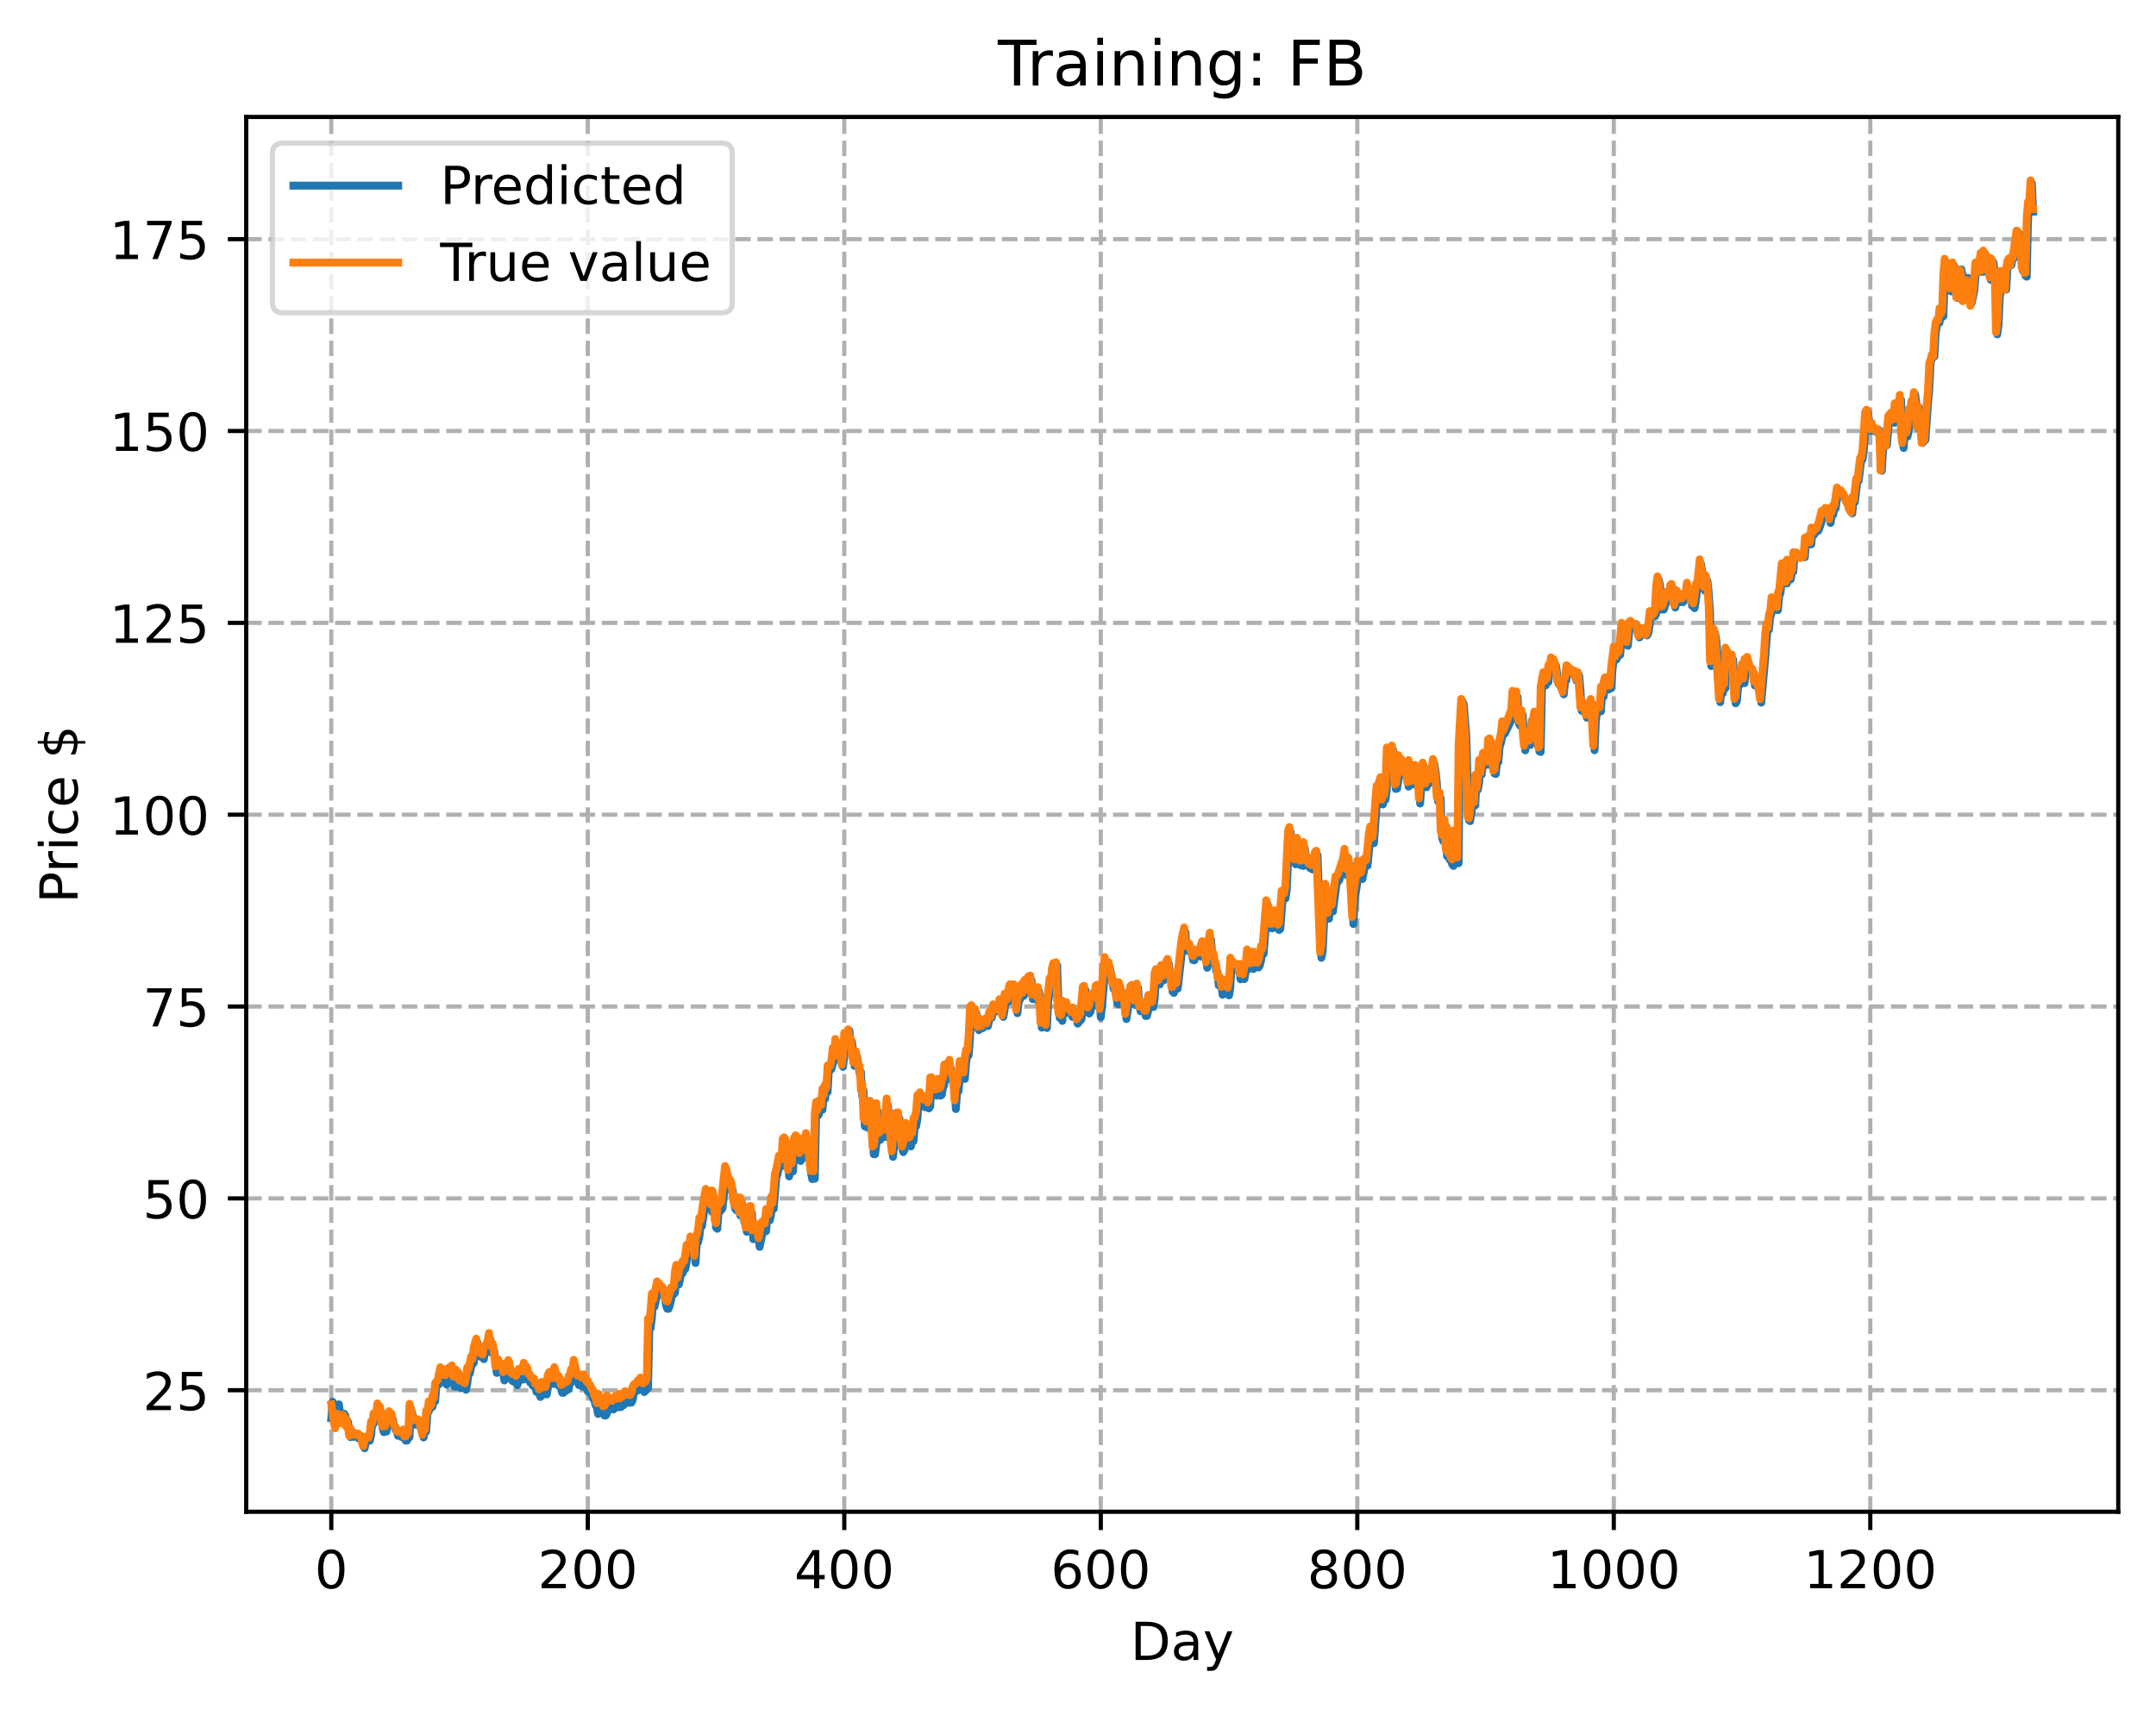 <?xml version="1.0" encoding="utf-8" standalone="no"?>
<!DOCTYPE svg PUBLIC "-//W3C//DTD SVG 1.1//EN"
  "http://www.w3.org/Graphics/SVG/1.1/DTD/svg11.dtd">
<!-- Created with matplotlib (https://matplotlib.org/) -->
<svg height="325.986pt" version="1.1" viewBox="0 0 411.286 325.986" width="411.286pt" xmlns="http://www.w3.org/2000/svg" xmlns:xlink="http://www.w3.org/1999/xlink">
 <defs>
  <style type="text/css">
*{stroke-linecap:butt;stroke-linejoin:round;}
  </style>
 </defs>
 <g id="figure_1">
  <g id="patch_1">
   <path d="M 0 325.986 
L 411.286 325.986 
L 411.286 0 
L 0 0 
z
" style="fill:#ffffff;"/>
  </g>
  <g id="axes_1">
   <g id="patch_2">
    <path d="M 46.966 288.43 
L 404.086 288.43 
L 404.086 22.318 
L 46.966 22.318 
z
" style="fill:#ffffff;"/>
   </g>
   <g id="matplotlib.axis_1">
    <g id="xtick_1">
     <g id="line2d_1">
      <path clip-path="url(#p11ca8bc6a4)" d="M 63.198 288.43 
L 63.198 22.318 
" style="fill:none;stroke:#b0b0b0;stroke-dasharray:2.96,1.28;stroke-dashoffset:0;stroke-width:0.8;"/>
     </g>
     <g id="line2d_2">
      <defs>
       <path d="M 0 0 
L 0 3.5 
" id="m3babbe93f3" style="stroke:#000000;stroke-width:0.8;"/>
      </defs>
      <g>
       <use style="stroke:#000000;stroke-width:0.8;" x="63.198" xlink:href="#m3babbe93f3" y="288.43"/>
      </g>
     </g>
     <g id="text_1">
      <!-- 0 -->
      <defs>
       <path d="M 31.781 66.406 
Q 24.172 66.406 20.328 58.906 
Q 16.5 51.422 16.5 36.375 
Q 16.5 21.391 20.328 13.891 
Q 24.172 6.391 31.781 6.391 
Q 39.453 6.391 43.281 13.891 
Q 47.125 21.391 47.125 36.375 
Q 47.125 51.422 43.281 58.906 
Q 39.453 66.406 31.781 66.406 
z
M 31.781 74.219 
Q 44.047 74.219 50.516 64.516 
Q 56.984 54.828 56.984 36.375 
Q 56.984 17.969 50.516 8.266 
Q 44.047 -1.422 31.781 -1.422 
Q 19.531 -1.422 13.062 8.266 
Q 6.594 17.969 6.594 36.375 
Q 6.594 54.828 13.062 64.516 
Q 19.531 74.219 31.781 74.219 
z
" id="DejaVuSans-48"/>
      </defs>
      <g transform="translate(60.017 303.029)scale(0.1 -0.1)">
       <use xlink:href="#DejaVuSans-48"/>
      </g>
     </g>
    </g>
    <g id="xtick_2">
     <g id="line2d_3">
      <path clip-path="url(#p11ca8bc6a4)" d="M 112.129 288.43 
L 112.129 22.318 
" style="fill:none;stroke:#b0b0b0;stroke-dasharray:2.96,1.28;stroke-dashoffset:0;stroke-width:0.8;"/>
     </g>
     <g id="line2d_4">
      <g>
       <use style="stroke:#000000;stroke-width:0.8;" x="112.129" xlink:href="#m3babbe93f3" y="288.43"/>
      </g>
     </g>
     <g id="text_2">
      <!-- 200 -->
      <defs>
       <path d="M 19.188 8.297 
L 53.609 8.297 
L 53.609 0 
L 7.328 0 
L 7.328 8.297 
Q 12.938 14.109 22.625 23.891 
Q 32.328 33.688 34.812 36.531 
Q 39.547 41.844 41.422 45.531 
Q 43.312 49.219 43.312 52.781 
Q 43.312 58.594 39.234 62.25 
Q 35.156 65.922 28.609 65.922 
Q 23.969 65.922 18.812 64.312 
Q 13.672 62.703 7.812 59.422 
L 7.812 69.391 
Q 13.766 71.781 18.938 73 
Q 24.125 74.219 28.422 74.219 
Q 39.75 74.219 46.484 68.547 
Q 53.219 62.891 53.219 53.422 
Q 53.219 48.922 51.531 44.891 
Q 49.859 40.875 45.406 35.406 
Q 44.188 33.984 37.641 27.219 
Q 31.109 20.453 19.188 8.297 
z
" id="DejaVuSans-50"/>
      </defs>
      <g transform="translate(102.585 303.029)scale(0.1 -0.1)">
       <use xlink:href="#DejaVuSans-50"/>
       <use x="63.623" xlink:href="#DejaVuSans-48"/>
       <use x="127.246" xlink:href="#DejaVuSans-48"/>
      </g>
     </g>
    </g>
    <g id="xtick_3">
     <g id="line2d_5">
      <path clip-path="url(#p11ca8bc6a4)" d="M 161.06 288.43 
L 161.06 22.318 
" style="fill:none;stroke:#b0b0b0;stroke-dasharray:2.96,1.28;stroke-dashoffset:0;stroke-width:0.8;"/>
     </g>
     <g id="line2d_6">
      <g>
       <use style="stroke:#000000;stroke-width:0.8;" x="161.06" xlink:href="#m3babbe93f3" y="288.43"/>
      </g>
     </g>
     <g id="text_3">
      <!-- 400 -->
      <defs>
       <path d="M 37.797 64.312 
L 12.891 25.391 
L 37.797 25.391 
z
M 35.203 72.906 
L 47.609 72.906 
L 47.609 25.391 
L 58.016 25.391 
L 58.016 17.188 
L 47.609 17.188 
L 47.609 0 
L 37.797 0 
L 37.797 17.188 
L 4.891 17.188 
L 4.891 26.703 
z
" id="DejaVuSans-52"/>
      </defs>
      <g transform="translate(151.516 303.029)scale(0.1 -0.1)">
       <use xlink:href="#DejaVuSans-52"/>
       <use x="63.623" xlink:href="#DejaVuSans-48"/>
       <use x="127.246" xlink:href="#DejaVuSans-48"/>
      </g>
     </g>
    </g>
    <g id="xtick_4">
     <g id="line2d_7">
      <path clip-path="url(#p11ca8bc6a4)" d="M 209.99 288.43 
L 209.99 22.318 
" style="fill:none;stroke:#b0b0b0;stroke-dasharray:2.96,1.28;stroke-dashoffset:0;stroke-width:0.8;"/>
     </g>
     <g id="line2d_8">
      <g>
       <use style="stroke:#000000;stroke-width:0.8;" x="209.99" xlink:href="#m3babbe93f3" y="288.43"/>
      </g>
     </g>
     <g id="text_4">
      <!-- 600 -->
      <defs>
       <path d="M 33.016 40.375 
Q 26.375 40.375 22.484 35.828 
Q 18.609 31.297 18.609 23.391 
Q 18.609 15.531 22.484 10.953 
Q 26.375 6.391 33.016 6.391 
Q 39.656 6.391 43.531 10.953 
Q 47.406 15.531 47.406 23.391 
Q 47.406 31.297 43.531 35.828 
Q 39.656 40.375 33.016 40.375 
z
M 52.594 71.297 
L 52.594 62.312 
Q 48.875 64.062 45.094 64.984 
Q 41.312 65.922 37.594 65.922 
Q 27.828 65.922 22.672 59.328 
Q 17.531 52.734 16.797 39.406 
Q 19.672 43.656 24.016 45.922 
Q 28.375 48.188 33.594 48.188 
Q 44.578 48.188 50.953 41.516 
Q 57.328 34.859 57.328 23.391 
Q 57.328 12.156 50.688 5.359 
Q 44.047 -1.422 33.016 -1.422 
Q 20.359 -1.422 13.672 8.266 
Q 6.984 17.969 6.984 36.375 
Q 6.984 53.656 15.188 63.938 
Q 23.391 74.219 37.203 74.219 
Q 40.922 74.219 44.703 73.484 
Q 48.484 72.75 52.594 71.297 
z
" id="DejaVuSans-54"/>
      </defs>
      <g transform="translate(200.446 303.029)scale(0.1 -0.1)">
       <use xlink:href="#DejaVuSans-54"/>
       <use x="63.623" xlink:href="#DejaVuSans-48"/>
       <use x="127.246" xlink:href="#DejaVuSans-48"/>
      </g>
     </g>
    </g>
    <g id="xtick_5">
     <g id="line2d_9">
      <path clip-path="url(#p11ca8bc6a4)" d="M 258.921 288.43 
L 258.921 22.318 
" style="fill:none;stroke:#b0b0b0;stroke-dasharray:2.96,1.28;stroke-dashoffset:0;stroke-width:0.8;"/>
     </g>
     <g id="line2d_10">
      <g>
       <use style="stroke:#000000;stroke-width:0.8;" x="258.921" xlink:href="#m3babbe93f3" y="288.43"/>
      </g>
     </g>
     <g id="text_5">
      <!-- 800 -->
      <defs>
       <path d="M 31.781 34.625 
Q 24.75 34.625 20.719 30.859 
Q 16.703 27.094 16.703 20.516 
Q 16.703 13.922 20.719 10.156 
Q 24.75 6.391 31.781 6.391 
Q 38.812 6.391 42.859 10.172 
Q 46.922 13.969 46.922 20.516 
Q 46.922 27.094 42.891 30.859 
Q 38.875 34.625 31.781 34.625 
z
M 21.922 38.812 
Q 15.578 40.375 12.031 44.719 
Q 8.5 49.078 8.5 55.328 
Q 8.5 64.062 14.719 69.141 
Q 20.953 74.219 31.781 74.219 
Q 42.672 74.219 48.875 69.141 
Q 55.078 64.062 55.078 55.328 
Q 55.078 49.078 51.531 44.719 
Q 48 40.375 41.703 38.812 
Q 48.828 37.156 52.797 32.312 
Q 56.781 27.484 56.781 20.516 
Q 56.781 9.906 50.312 4.234 
Q 43.844 -1.422 31.781 -1.422 
Q 19.734 -1.422 13.25 4.234 
Q 6.781 9.906 6.781 20.516 
Q 6.781 27.484 10.781 32.312 
Q 14.797 37.156 21.922 38.812 
z
M 18.312 54.391 
Q 18.312 48.734 21.844 45.562 
Q 25.391 42.391 31.781 42.391 
Q 38.141 42.391 41.719 45.562 
Q 45.312 48.734 45.312 54.391 
Q 45.312 60.062 41.719 63.234 
Q 38.141 66.406 31.781 66.406 
Q 25.391 66.406 21.844 63.234 
Q 18.312 60.062 18.312 54.391 
z
" id="DejaVuSans-56"/>
      </defs>
      <g transform="translate(249.377 303.029)scale(0.1 -0.1)">
       <use xlink:href="#DejaVuSans-56"/>
       <use x="63.623" xlink:href="#DejaVuSans-48"/>
       <use x="127.246" xlink:href="#DejaVuSans-48"/>
      </g>
     </g>
    </g>
    <g id="xtick_6">
     <g id="line2d_11">
      <path clip-path="url(#p11ca8bc6a4)" d="M 307.851 288.43 
L 307.851 22.318 
" style="fill:none;stroke:#b0b0b0;stroke-dasharray:2.96,1.28;stroke-dashoffset:0;stroke-width:0.8;"/>
     </g>
     <g id="line2d_12">
      <g>
       <use style="stroke:#000000;stroke-width:0.8;" x="307.851" xlink:href="#m3babbe93f3" y="288.43"/>
      </g>
     </g>
     <g id="text_6">
      <!-- 1000 -->
      <defs>
       <path d="M 12.406 8.297 
L 28.516 8.297 
L 28.516 63.922 
L 10.984 60.406 
L 10.984 69.391 
L 28.422 72.906 
L 38.281 72.906 
L 38.281 8.297 
L 54.391 8.297 
L 54.391 0 
L 12.406 0 
z
" id="DejaVuSans-49"/>
      </defs>
      <g transform="translate(295.126 303.029)scale(0.1 -0.1)">
       <use xlink:href="#DejaVuSans-49"/>
       <use x="63.623" xlink:href="#DejaVuSans-48"/>
       <use x="127.246" xlink:href="#DejaVuSans-48"/>
       <use x="190.869" xlink:href="#DejaVuSans-48"/>
      </g>
     </g>
    </g>
    <g id="xtick_7">
     <g id="line2d_13">
      <path clip-path="url(#p11ca8bc6a4)" d="M 356.782 288.43 
L 356.782 22.318 
" style="fill:none;stroke:#b0b0b0;stroke-dasharray:2.96,1.28;stroke-dashoffset:0;stroke-width:0.8;"/>
     </g>
     <g id="line2d_14">
      <g>
       <use style="stroke:#000000;stroke-width:0.8;" x="356.782" xlink:href="#m3babbe93f3" y="288.43"/>
      </g>
     </g>
     <g id="text_7">
      <!-- 1200 -->
      <g transform="translate(344.057 303.029)scale(0.1 -0.1)">
       <use xlink:href="#DejaVuSans-49"/>
       <use x="63.623" xlink:href="#DejaVuSans-50"/>
       <use x="127.246" xlink:href="#DejaVuSans-48"/>
       <use x="190.869" xlink:href="#DejaVuSans-48"/>
      </g>
     </g>
    </g>
    <g id="text_8">
     <!-- Day -->
     <defs>
      <path d="M 19.672 64.797 
L 19.672 8.109 
L 31.594 8.109 
Q 46.688 8.109 53.688 14.938 
Q 60.688 21.781 60.688 36.531 
Q 60.688 51.172 53.688 57.984 
Q 46.688 64.797 31.594 64.797 
z
M 9.812 72.906 
L 30.078 72.906 
Q 51.266 72.906 61.172 64.094 
Q 71.094 55.281 71.094 36.531 
Q 71.094 17.672 61.125 8.828 
Q 51.172 0 30.078 0 
L 9.812 0 
z
" id="DejaVuSans-68"/>
      <path d="M 34.281 27.484 
Q 23.391 27.484 19.188 25 
Q 14.984 22.516 14.984 16.5 
Q 14.984 11.719 18.141 8.906 
Q 21.297 6.109 26.703 6.109 
Q 34.188 6.109 38.703 11.406 
Q 43.219 16.703 43.219 25.484 
L 43.219 27.484 
z
M 52.203 31.203 
L 52.203 0 
L 43.219 0 
L 43.219 8.297 
Q 40.141 3.328 35.547 0.953 
Q 30.953 -1.422 24.312 -1.422 
Q 15.922 -1.422 10.953 3.297 
Q 6 8.016 6 15.922 
Q 6 25.141 12.172 29.828 
Q 18.359 34.516 30.609 34.516 
L 43.219 34.516 
L 43.219 35.406 
Q 43.219 41.609 39.141 45 
Q 35.062 48.391 27.688 48.391 
Q 23 48.391 18.547 47.266 
Q 14.109 46.141 10.016 43.891 
L 10.016 52.203 
Q 14.938 54.109 19.578 55.047 
Q 24.219 56 28.609 56 
Q 40.484 56 46.344 49.844 
Q 52.203 43.703 52.203 31.203 
z
" id="DejaVuSans-97"/>
      <path d="M 32.172 -5.078 
Q 28.375 -14.844 24.75 -17.812 
Q 21.141 -20.797 15.094 -20.797 
L 7.906 -20.797 
L 7.906 -13.281 
L 13.188 -13.281 
Q 16.891 -13.281 18.938 -11.516 
Q 21 -9.766 23.484 -3.219 
L 25.094 0.875 
L 2.984 54.688 
L 12.5 54.688 
L 29.594 11.922 
L 46.688 54.688 
L 56.203 54.688 
z
" id="DejaVuSans-121"/>
     </defs>
     <g transform="translate(215.652 316.707)scale(0.1 -0.1)">
      <use xlink:href="#DejaVuSans-68"/>
      <use x="77.002" xlink:href="#DejaVuSans-97"/>
      <use x="138.281" xlink:href="#DejaVuSans-121"/>
     </g>
    </g>
   </g>
   <g id="matplotlib.axis_2">
    <g id="ytick_1">
     <g id="line2d_15">
      <path clip-path="url(#p11ca8bc6a4)" d="M 46.966 265.249 
L 404.086 265.249 
" style="fill:none;stroke:#b0b0b0;stroke-dasharray:2.96,1.28;stroke-dashoffset:0;stroke-width:0.8;"/>
     </g>
     <g id="line2d_16">
      <defs>
       <path d="M 0 0 
L -3.5 0 
" id="m88093e04e8" style="stroke:#000000;stroke-width:0.8;"/>
      </defs>
      <g>
       <use style="stroke:#000000;stroke-width:0.8;" x="46.966" xlink:href="#m88093e04e8" y="265.249"/>
      </g>
     </g>
     <g id="text_9">
      <!-- 25 -->
      <defs>
       <path d="M 10.797 72.906 
L 49.516 72.906 
L 49.516 64.594 
L 19.828 64.594 
L 19.828 46.734 
Q 21.969 47.469 24.109 47.828 
Q 26.266 48.188 28.422 48.188 
Q 40.625 48.188 47.75 41.5 
Q 54.891 34.812 54.891 23.391 
Q 54.891 11.625 47.562 5.094 
Q 40.234 -1.422 26.906 -1.422 
Q 22.312 -1.422 17.547 -0.641 
Q 12.797 0.141 7.719 1.703 
L 7.719 11.625 
Q 12.109 9.234 16.797 8.062 
Q 21.484 6.891 26.703 6.891 
Q 35.156 6.891 40.078 11.328 
Q 45.016 15.766 45.016 23.391 
Q 45.016 31 40.078 35.438 
Q 35.156 39.891 26.703 39.891 
Q 22.75 39.891 18.812 39.016 
Q 14.891 38.141 10.797 36.281 
z
" id="DejaVuSans-53"/>
      </defs>
      <g transform="translate(27.241 269.048)scale(0.1 -0.1)">
       <use xlink:href="#DejaVuSans-50"/>
       <use x="63.623" xlink:href="#DejaVuSans-53"/>
      </g>
     </g>
    </g>
    <g id="ytick_2">
     <g id="line2d_17">
      <path clip-path="url(#p11ca8bc6a4)" d="M 46.966 228.646 
L 404.086 228.646 
" style="fill:none;stroke:#b0b0b0;stroke-dasharray:2.96,1.28;stroke-dashoffset:0;stroke-width:0.8;"/>
     </g>
     <g id="line2d_18">
      <g>
       <use style="stroke:#000000;stroke-width:0.8;" x="46.966" xlink:href="#m88093e04e8" y="228.646"/>
      </g>
     </g>
     <g id="text_10">
      <!-- 50 -->
      <g transform="translate(27.241 232.445)scale(0.1 -0.1)">
       <use xlink:href="#DejaVuSans-53"/>
       <use x="63.623" xlink:href="#DejaVuSans-48"/>
      </g>
     </g>
    </g>
    <g id="ytick_3">
     <g id="line2d_19">
      <path clip-path="url(#p11ca8bc6a4)" d="M 46.966 192.042 
L 404.086 192.042 
" style="fill:none;stroke:#b0b0b0;stroke-dasharray:2.96,1.28;stroke-dashoffset:0;stroke-width:0.8;"/>
     </g>
     <g id="line2d_20">
      <g>
       <use style="stroke:#000000;stroke-width:0.8;" x="46.966" xlink:href="#m88093e04e8" y="192.042"/>
      </g>
     </g>
     <g id="text_11">
      <!-- 75 -->
      <defs>
       <path d="M 8.203 72.906 
L 55.078 72.906 
L 55.078 68.703 
L 28.609 0 
L 18.312 0 
L 43.219 64.594 
L 8.203 64.594 
z
" id="DejaVuSans-55"/>
      </defs>
      <g transform="translate(27.241 195.842)scale(0.1 -0.1)">
       <use xlink:href="#DejaVuSans-55"/>
       <use x="63.623" xlink:href="#DejaVuSans-53"/>
      </g>
     </g>
    </g>
    <g id="ytick_4">
     <g id="line2d_21">
      <path clip-path="url(#p11ca8bc6a4)" d="M 46.966 155.439 
L 404.086 155.439 
" style="fill:none;stroke:#b0b0b0;stroke-dasharray:2.96,1.28;stroke-dashoffset:0;stroke-width:0.8;"/>
     </g>
     <g id="line2d_22">
      <g>
       <use style="stroke:#000000;stroke-width:0.8;" x="46.966" xlink:href="#m88093e04e8" y="155.439"/>
      </g>
     </g>
     <g id="text_12">
      <!-- 100 -->
      <g transform="translate(20.878 159.238)scale(0.1 -0.1)">
       <use xlink:href="#DejaVuSans-49"/>
       <use x="63.623" xlink:href="#DejaVuSans-48"/>
       <use x="127.246" xlink:href="#DejaVuSans-48"/>
      </g>
     </g>
    </g>
    <g id="ytick_5">
     <g id="line2d_23">
      <path clip-path="url(#p11ca8bc6a4)" d="M 46.966 118.836 
L 404.086 118.836 
" style="fill:none;stroke:#b0b0b0;stroke-dasharray:2.96,1.28;stroke-dashoffset:0;stroke-width:0.8;"/>
     </g>
     <g id="line2d_24">
      <g>
       <use style="stroke:#000000;stroke-width:0.8;" x="46.966" xlink:href="#m88093e04e8" y="118.836"/>
      </g>
     </g>
     <g id="text_13">
      <!-- 125 -->
      <g transform="translate(20.878 122.635)scale(0.1 -0.1)">
       <use xlink:href="#DejaVuSans-49"/>
       <use x="63.623" xlink:href="#DejaVuSans-50"/>
       <use x="127.246" xlink:href="#DejaVuSans-53"/>
      </g>
     </g>
    </g>
    <g id="ytick_6">
     <g id="line2d_25">
      <path clip-path="url(#p11ca8bc6a4)" d="M 46.966 82.233 
L 404.086 82.233 
" style="fill:none;stroke:#b0b0b0;stroke-dasharray:2.96,1.28;stroke-dashoffset:0;stroke-width:0.8;"/>
     </g>
     <g id="line2d_26">
      <g>
       <use style="stroke:#000000;stroke-width:0.8;" x="46.966" xlink:href="#m88093e04e8" y="82.233"/>
      </g>
     </g>
     <g id="text_14">
      <!-- 150 -->
      <g transform="translate(20.878 86.032)scale(0.1 -0.1)">
       <use xlink:href="#DejaVuSans-49"/>
       <use x="63.623" xlink:href="#DejaVuSans-53"/>
       <use x="127.246" xlink:href="#DejaVuSans-48"/>
      </g>
     </g>
    </g>
    <g id="ytick_7">
     <g id="line2d_27">
      <path clip-path="url(#p11ca8bc6a4)" d="M 46.966 45.629 
L 404.086 45.629 
" style="fill:none;stroke:#b0b0b0;stroke-dasharray:2.96,1.28;stroke-dashoffset:0;stroke-width:0.8;"/>
     </g>
     <g id="line2d_28">
      <g>
       <use style="stroke:#000000;stroke-width:0.8;" x="46.966" xlink:href="#m88093e04e8" y="45.629"/>
      </g>
     </g>
     <g id="text_15">
      <!-- 175 -->
      <g transform="translate(20.878 49.429)scale(0.1 -0.1)">
       <use xlink:href="#DejaVuSans-49"/>
       <use x="63.623" xlink:href="#DejaVuSans-55"/>
       <use x="127.246" xlink:href="#DejaVuSans-53"/>
      </g>
     </g>
    </g>
    <g id="text_16">
     <!-- Price $ -->
     <defs>
      <path d="M 19.672 64.797 
L 19.672 37.406 
L 32.078 37.406 
Q 38.969 37.406 42.719 40.969 
Q 46.484 44.531 46.484 51.125 
Q 46.484 57.672 42.719 61.234 
Q 38.969 64.797 32.078 64.797 
z
M 9.812 72.906 
L 32.078 72.906 
Q 44.344 72.906 50.609 67.359 
Q 56.891 61.812 56.891 51.125 
Q 56.891 40.328 50.609 34.812 
Q 44.344 29.297 32.078 29.297 
L 19.672 29.297 
L 19.672 0 
L 9.812 0 
z
" id="DejaVuSans-80"/>
      <path d="M 41.109 46.297 
Q 39.594 47.172 37.812 47.578 
Q 36.031 48 33.891 48 
Q 26.266 48 22.188 43.047 
Q 18.109 38.094 18.109 28.812 
L 18.109 0 
L 9.078 0 
L 9.078 54.688 
L 18.109 54.688 
L 18.109 46.188 
Q 20.953 51.172 25.484 53.578 
Q 30.031 56 36.531 56 
Q 37.453 56 38.578 55.875 
Q 39.703 55.766 41.062 55.516 
z
" id="DejaVuSans-114"/>
      <path d="M 9.422 54.688 
L 18.406 54.688 
L 18.406 0 
L 9.422 0 
z
M 9.422 75.984 
L 18.406 75.984 
L 18.406 64.594 
L 9.422 64.594 
z
" id="DejaVuSans-105"/>
      <path d="M 48.781 52.594 
L 48.781 44.188 
Q 44.969 46.297 41.141 47.344 
Q 37.312 48.391 33.406 48.391 
Q 24.656 48.391 19.812 42.844 
Q 14.984 37.312 14.984 27.297 
Q 14.984 17.281 19.812 11.734 
Q 24.656 6.203 33.406 6.203 
Q 37.312 6.203 41.141 7.25 
Q 44.969 8.297 48.781 10.406 
L 48.781 2.094 
Q 45.016 0.344 40.984 -0.531 
Q 36.969 -1.422 32.422 -1.422 
Q 20.062 -1.422 12.781 6.344 
Q 5.516 14.109 5.516 27.297 
Q 5.516 40.672 12.859 48.328 
Q 20.219 56 33.016 56 
Q 37.156 56 41.109 55.141 
Q 45.062 54.297 48.781 52.594 
z
" id="DejaVuSans-99"/>
      <path d="M 56.203 29.594 
L 56.203 25.203 
L 14.891 25.203 
Q 15.484 15.922 20.484 11.062 
Q 25.484 6.203 34.422 6.203 
Q 39.594 6.203 44.453 7.469 
Q 49.312 8.734 54.109 11.281 
L 54.109 2.781 
Q 49.266 0.734 44.188 -0.344 
Q 39.109 -1.422 33.891 -1.422 
Q 20.797 -1.422 13.156 6.188 
Q 5.516 13.812 5.516 26.812 
Q 5.516 40.234 12.766 48.109 
Q 20.016 56 32.328 56 
Q 43.359 56 49.781 48.891 
Q 56.203 41.797 56.203 29.594 
z
M 47.219 32.234 
Q 47.125 39.594 43.094 43.984 
Q 39.062 48.391 32.422 48.391 
Q 24.906 48.391 20.391 44.141 
Q 15.875 39.891 15.188 32.172 
z
" id="DejaVuSans-101"/>
      <path id="DejaVuSans-32"/>
      <path d="M 33.797 -14.703 
L 28.906 -14.703 
L 28.859 0 
Q 23.734 0.094 18.609 1.188 
Q 13.484 2.297 8.297 4.5 
L 8.297 13.281 
Q 13.281 10.156 18.375 8.562 
Q 23.484 6.984 28.906 6.938 
L 28.906 29.203 
Q 18.109 30.953 13.203 35.156 
Q 8.297 39.359 8.297 46.688 
Q 8.297 54.641 13.625 59.219 
Q 18.953 63.812 28.906 64.5 
L 28.906 75.984 
L 33.797 75.984 
L 33.797 64.656 
Q 38.328 64.453 42.578 63.688 
Q 46.828 62.938 50.875 61.625 
L 50.875 53.078 
Q 46.828 55.125 42.547 56.25 
Q 38.281 57.375 33.797 57.562 
L 33.797 36.719 
Q 44.875 35.016 50.094 30.609 
Q 55.328 26.219 55.328 18.609 
Q 55.328 10.359 49.781 5.594 
Q 44.234 0.828 33.797 0.094 
z
M 28.906 37.594 
L 28.906 57.625 
Q 23.25 56.984 20.266 54.391 
Q 17.281 51.812 17.281 47.516 
Q 17.281 43.312 20.031 40.969 
Q 22.797 38.625 28.906 37.594 
z
M 33.797 28.219 
L 33.797 7.078 
Q 39.984 7.906 43.141 10.594 
Q 46.297 13.281 46.297 17.672 
Q 46.297 21.969 43.281 24.5 
Q 40.281 27.047 33.797 28.219 
z
" id="DejaVuSans-36"/>
     </defs>
     <g transform="translate(14.798 172.342)rotate(-90)scale(0.1 -0.1)">
      <use xlink:href="#DejaVuSans-80"/>
      <use x="58.553" xlink:href="#DejaVuSans-114"/>
      <use x="99.666" xlink:href="#DejaVuSans-105"/>
      <use x="127.449" xlink:href="#DejaVuSans-99"/>
      <use x="182.43" xlink:href="#DejaVuSans-101"/>
      <use x="243.953" xlink:href="#DejaVuSans-32"/>
      <use x="275.74" xlink:href="#DejaVuSans-36"/>
     </g>
    </g>
   </g>
   <g id="line2d_29">
    <path clip-path="url(#p11ca8bc6a4)" d="M 63.198 270.562 
L 63.443 267.442 
L 63.688 267.828 
L 63.932 268.489 
L 64.177 269.986 
L 64.666 267.938 
L 64.911 270.157 
L 65.156 270.796 
L 65.4 270.673 
L 65.645 269.716 
L 65.89 270.094 
L 66.134 272.198 
L 66.379 271.266 
L 66.868 274.197 
L 67.113 273.088 
L 67.357 274.159 
L 67.847 274.021 
L 68.091 273.791 
L 68.336 274.416 
L 68.581 274.294 
L 68.825 274.473 
L 69.07 274.398 
L 69.315 275.983 
L 69.559 276.334 
L 69.804 275.08 
L 70.049 274.667 
L 70.538 274.893 
L 70.783 273.933 
L 71.027 271.362 
L 71.272 271.66 
L 71.517 270.125 
L 71.761 270.751 
L 72.006 270.362 
L 72.251 268.37 
L 72.495 269.525 
L 72.74 269.413 
L 72.984 272.454 
L 73.229 273.257 
L 73.474 272.957 
L 73.718 273.149 
L 73.963 271.231 
L 74.452 270.237 
L 74.697 270.839 
L 74.942 270.755 
L 75.186 272.109 
L 75.431 272.801 
L 75.676 273.001 
L 75.92 273.948 
L 76.165 273.87 
L 76.654 274.207 
L 76.899 274.142 
L 77.144 273.633 
L 77.388 274.862 
L 77.633 274.868 
L 77.878 274.382 
L 78.122 274.206 
L 78.367 268.723 
L 78.856 270.425 
L 79.101 271.81 
L 79.345 271.81 
L 79.59 271.649 
L 79.835 271.821 
L 80.079 271.734 
L 80.813 274.264 
L 81.058 272.935 
L 81.303 273.123 
L 81.547 269.35 
L 81.792 269.343 
L 82.037 267.487 
L 82.281 268.581 
L 82.526 268.366 
L 82.771 266.817 
L 83.015 267.322 
L 83.26 264.411 
L 83.749 264.122 
L 84.239 262.205 
L 84.483 263.469 
L 84.728 263.087 
L 84.972 262.935 
L 85.217 264.186 
L 85.706 262.976 
L 86.196 263.18 
L 86.44 262.507 
L 86.685 264.55 
L 86.93 264.577 
L 87.174 262.912 
L 87.664 263.493 
L 87.908 264.839 
L 88.153 263.967 
L 88.887 265.166 
L 89.132 264.039 
L 89.376 262.006 
L 89.621 262.059 
L 90.11 259.73 
L 90.355 260.079 
L 90.844 256.741 
L 91.089 256.155 
L 91.578 258.833 
L 92.067 258.877 
L 92.312 259.321 
L 92.557 257.832 
L 92.801 257.737 
L 93.291 256.989 
L 93.535 255.541 
L 93.78 258.094 
L 94.025 257.698 
L 94.269 257.709 
L 94.759 261.947 
L 95.248 261.104 
L 95.493 261.64 
L 95.737 261.768 
L 95.982 262.035 
L 96.227 263.39 
L 96.716 261.45 
L 96.96 261.737 
L 97.205 260.955 
L 97.45 261.692 
L 97.694 263.435 
L 97.939 263.599 
L 98.428 263.363 
L 98.673 264.3 
L 99.162 262.693 
L 99.407 262.809 
L 99.652 263.221 
L 99.896 263.198 
L 100.141 261.327 
L 100.386 262.399 
L 100.63 262.219 
L 100.875 262.633 
L 101.12 263.769 
L 101.364 263.749 
L 101.609 264.34 
L 101.854 264.549 
L 102.098 264.53 
L 102.343 265.585 
L 102.587 265.573 
L 102.832 265.689 
L 103.077 266.532 
L 103.321 266.296 
L 103.566 264.88 
L 103.811 265.698 
L 104.055 265.75 
L 104.3 266.052 
L 104.789 263.231 
L 105.034 262.898 
L 105.279 263.887 
L 105.523 264.047 
L 106.013 261.879 
L 106.257 262.806 
L 106.502 264.366 
L 106.747 263.87 
L 106.991 264.482 
L 107.236 265.734 
L 107.481 265.757 
L 107.725 265.433 
L 107.97 265.383 
L 108.215 265.147 
L 108.459 265.073 
L 108.704 264.058 
L 108.948 263.804 
L 109.193 262.844 
L 109.438 263.176 
L 109.682 261.096 
L 110.172 263.164 
L 110.416 264.262 
L 110.661 263.924 
L 110.906 263.966 
L 111.15 264.579 
L 111.395 264.419 
L 111.64 263.988 
L 112.129 265.497 
L 112.374 265.181 
L 112.618 265.872 
L 112.863 266.15 
L 113.108 266.849 
L 113.352 266.951 
L 113.597 268.085 
L 113.842 268.406 
L 114.086 269.782 
L 114.331 267.662 
L 114.575 267.825 
L 114.82 268.601 
L 115.065 268.999 
L 115.309 270.073 
L 115.554 270.069 
L 115.799 269.666 
L 116.043 268.143 
L 116.533 268.849 
L 116.777 268.823 
L 117.022 268.925 
L 117.267 268.313 
L 117.756 267.991 
L 118.001 268.514 
L 118.245 267.629 
L 118.49 268.446 
L 118.735 268.086 
L 118.979 268.098 
L 119.224 267.343 
L 119.713 266.968 
L 119.958 267.667 
L 120.203 267.465 
L 120.447 267.622 
L 120.692 267.092 
L 120.936 265.873 
L 121.181 265.386 
L 121.67 265.309 
L 121.915 264.693 
L 122.16 264.732 
L 122.404 264.243 
L 122.894 265.598 
L 123.628 264.85 
L 123.872 253.096 
L 124.117 253.415 
L 124.362 251.397 
L 124.606 248.206 
L 124.851 249.309 
L 125.585 246.075 
L 125.83 246.716 
L 126.074 246.4 
L 126.319 246.955 
L 126.563 246.894 
L 126.808 247.359 
L 127.053 249.077 
L 127.297 249.706 
L 127.542 249.723 
L 127.787 248.999 
L 128.276 246.916 
L 128.521 246.939 
L 128.765 246.663 
L 129.01 243.694 
L 129.255 242.506 
L 129.499 245.074 
L 129.989 242.771 
L 130.233 242.913 
L 130.478 242.202 
L 130.723 242.121 
L 130.967 240.86 
L 131.212 238.995 
L 131.457 238.901 
L 131.701 239.511 
L 131.946 237.41 
L 132.191 237.704 
L 132.435 238.291 
L 132.68 240.976 
L 132.924 237.212 
L 133.169 237.044 
L 133.414 235.911 
L 133.658 233.737 
L 133.903 233.95 
L 134.392 230.775 
L 134.882 228.245 
L 135.126 229.737 
L 135.371 229.632 
L 135.616 229.734 
L 135.86 231.243 
L 136.105 228.668 
L 136.35 229.164 
L 136.594 234.228 
L 136.839 234.443 
L 137.084 231.147 
L 137.328 231.176 
L 137.818 230.585 
L 138.551 223.732 
L 138.796 224.228 
L 139.285 226.957 
L 139.53 226.358 
L 139.775 227.078 
L 140.019 229.505 
L 140.264 230.649 
L 140.509 230.951 
L 140.753 229.178 
L 140.998 229.675 
L 141.243 231.943 
L 141.487 229.341 
L 141.732 230.841 
L 141.977 233.096 
L 142.221 232.958 
L 142.466 235.031 
L 142.711 234.659 
L 142.955 231.629 
L 143.2 231.306 
L 143.445 231.432 
L 143.689 236.43 
L 143.934 235.524 
L 144.178 235.548 
L 144.423 235.289 
L 144.668 235.959 
L 144.912 237.903 
L 145.402 235.532 
L 145.646 234.616 
L 145.891 234.594 
L 146.136 234.935 
L 146.38 232.115 
L 146.625 232.298 
L 146.87 232.815 
L 147.114 231.58 
L 147.359 229.447 
L 147.604 230.647 
L 148.093 224.609 
L 148.338 223.998 
L 148.827 221.519 
L 149.072 222.293 
L 149.316 222.438 
L 149.561 218.277 
L 149.806 218.104 
L 150.05 218.42 
L 150.539 224.467 
L 150.784 223.223 
L 151.273 223.494 
L 151.518 219.561 
L 151.763 218.384 
L 152.007 217.901 
L 152.252 219.416 
L 152.497 218.301 
L 152.741 221.517 
L 152.986 218.884 
L 153.231 219.022 
L 153.475 219.506 
L 153.72 220.875 
L 153.965 217.532 
L 154.454 220.281 
L 154.699 223.698 
L 154.943 224.963 
L 155.188 222.468 
L 155.433 224.903 
L 155.677 213.287 
L 155.922 211.139 
L 156.166 212.744 
L 156.411 210.897 
L 156.656 211.779 
L 156.9 211.748 
L 157.145 208.585 
L 157.39 209.661 
L 157.634 207.822 
L 157.879 208.338 
L 158.124 203.923 
L 158.368 204.162 
L 158.613 203.977 
L 158.858 202.996 
L 159.102 200.63 
L 159.347 202.264 
L 159.592 198.874 
L 160.081 201.01 
L 160.57 202.217 
L 160.815 203.559 
L 161.06 201.564 
L 161.304 197.363 
L 161.794 199.919 
L 162.038 196.608 
L 162.283 199.606 
L 162.527 198.742 
L 163.017 203.385 
L 163.261 202.043 
L 163.506 201.606 
L 163.995 204.835 
L 164.24 204.535 
L 164.485 209.167 
L 164.729 208.014 
L 164.974 214.915 
L 165.219 213.857 
L 165.463 215.152 
L 165.708 214.993 
L 165.953 211.297 
L 166.197 211.39 
L 166.687 220.232 
L 166.931 220.224 
L 167.176 218.406 
L 167.421 211.975 
L 167.665 216.771 
L 167.91 217.504 
L 168.644 215.855 
L 168.888 216.946 
L 169.378 210.823 
L 169.622 213.204 
L 169.867 213.74 
L 170.112 218.391 
L 170.356 220.734 
L 171.09 213.539 
L 171.335 214.408 
L 171.58 213.374 
L 171.824 217.381 
L 172.069 218.983 
L 172.314 219.824 
L 172.558 219.415 
L 172.803 215.436 
L 173.048 215.692 
L 173.292 216.588 
L 173.537 218.609 
L 173.782 218.735 
L 174.026 216.912 
L 174.271 217.738 
L 174.515 214.834 
L 174.76 214.903 
L 175.005 213.526 
L 175.249 210.287 
L 175.494 210.271 
L 175.739 209.76 
L 175.983 210.559 
L 176.228 210.805 
L 176.473 211.253 
L 176.717 210.682 
L 176.962 210.545 
L 177.207 211.473 
L 177.451 211.124 
L 177.696 206.695 
L 177.941 206.684 
L 178.185 208.874 
L 178.43 208.641 
L 178.675 209.029 
L 178.919 208.989 
L 179.164 207.287 
L 179.409 209.057 
L 179.653 208.873 
L 179.898 207.507 
L 180.142 207.014 
L 180.387 204.372 
L 180.632 204.8 
L 180.876 204.302 
L 181.121 204.818 
L 181.366 203.81 
L 181.61 206.128 
L 181.855 206.392 
L 182.1 207.652 
L 182.344 211.612 
L 182.589 208.243 
L 182.834 208.227 
L 183.323 203.742 
L 183.568 204.878 
L 183.812 203.93 
L 184.057 205.859 
L 184.302 202.788 
L 184.546 201.288 
L 184.791 201.332 
L 185.036 198.223 
L 185.28 192.706 
L 185.525 192.365 
L 185.77 192.846 
L 186.014 194.604 
L 186.259 193.325 
L 186.503 196.143 
L 186.748 196.551 
L 186.993 194.843 
L 187.237 195.839 
L 187.482 196.157 
L 187.727 195.301 
L 187.971 195.301 
L 188.216 194.874 
L 188.461 195.786 
L 188.95 193.447 
L 189.195 194.182 
L 189.684 191.963 
L 190.173 192.722 
L 190.418 192.969 
L 190.663 192.454 
L 190.907 190.972 
L 191.397 194.013 
L 191.641 192.701 
L 191.886 189.991 
L 192.13 191.139 
L 192.375 191.117 
L 192.62 189.163 
L 192.864 188.22 
L 193.109 189.951 
L 193.598 188.354 
L 193.843 188.924 
L 194.088 193.31 
L 194.332 191.178 
L 194.577 190.677 
L 194.822 189.904 
L 195.066 188.453 
L 195.311 189.998 
L 195.556 187.874 
L 195.8 187.517 
L 196.045 189.438 
L 196.29 187.184 
L 196.534 186.9 
L 196.779 187.016 
L 197.024 190.635 
L 197.513 189.302 
L 197.758 189.196 
L 198.002 191.032 
L 198.247 189.193 
L 198.491 191.523 
L 198.736 196.078 
L 198.981 195.948 
L 199.225 195.027 
L 199.47 195.468 
L 199.715 196.139 
L 199.959 191.094 
L 200.204 189.667 
L 200.449 187.128 
L 200.693 187.497 
L 200.938 185.074 
L 201.183 184.239 
L 201.427 184.769 
L 201.672 184.195 
L 201.917 191.679 
L 202.161 194.218 
L 202.406 193.171 
L 202.651 194.786 
L 202.895 191.968 
L 203.14 193.284 
L 203.629 192.021 
L 204.118 193.39 
L 204.363 193.425 
L 204.608 194.042 
L 204.852 193.131 
L 205.097 193.914 
L 205.342 193.909 
L 205.586 195.31 
L 206.32 194.457 
L 206.81 188.926 
L 207.054 188.842 
L 207.299 192.898 
L 207.544 192.489 
L 207.788 193.385 
L 208.033 193.037 
L 208.278 191.406 
L 208.522 191.229 
L 208.767 190.863 
L 209.012 191.861 
L 209.256 189.559 
L 209.501 189.381 
L 209.746 190.669 
L 209.99 194.098 
L 210.235 192.006 
L 210.724 186.181 
L 210.969 183.724 
L 211.213 184.757 
L 211.703 184.585 
L 212.192 186.892 
L 212.437 188.694 
L 212.681 188.249 
L 213.171 191.512 
L 213.415 191.629 
L 213.66 188.596 
L 213.905 188.98 
L 214.149 190.503 
L 214.639 190.999 
L 214.883 194.43 
L 215.373 191.191 
L 215.617 190.467 
L 215.862 189.022 
L 216.106 188.729 
L 216.351 189.119 
L 216.596 191.772 
L 216.84 191.133 
L 217.085 188.434 
L 217.33 191.64 
L 217.574 192.942 
L 217.819 192.385 
L 218.064 192.106 
L 218.308 192.186 
L 218.553 193.85 
L 218.798 193.834 
L 219.042 192.861 
L 219.287 190.986 
L 220.021 192.157 
L 220.266 190.651 
L 220.51 186.522 
L 220.755 185.824 
L 221 187.356 
L 221.244 187.835 
L 221.734 184.988 
L 221.978 187.051 
L 222.223 185.968 
L 222.467 186.149 
L 222.712 184.221 
L 222.957 183.803 
L 223.201 185.519 
L 223.446 186.385 
L 223.691 189.206 
L 223.935 189.45 
L 224.18 187.481 
L 224.425 188.648 
L 224.669 188.641 
L 225.159 184.281 
L 225.648 179.976 
L 226.137 177.853 
L 226.382 181.408 
L 226.627 181.326 
L 226.871 180.906 
L 227.116 180.954 
L 227.605 183.196 
L 227.85 183.22 
L 228.094 182.129 
L 228.339 182.228 
L 228.584 182.164 
L 228.828 182.268 
L 229.073 182.522 
L 229.318 181.212 
L 229.562 180.579 
L 229.807 181.804 
L 230.052 182.346 
L 230.296 184.648 
L 230.541 181.327 
L 230.786 180.702 
L 231.03 179.268 
L 231.275 182.536 
L 231.52 183.759 
L 231.764 183.42 
L 232.009 185.266 
L 232.254 185.486 
L 232.498 188.013 
L 232.743 187.911 
L 232.988 188.024 
L 233.232 189.802 
L 233.722 188.796 
L 233.966 188.735 
L 234.455 189.915 
L 234.7 188.432 
L 234.945 184.076 
L 235.189 185.225 
L 235.434 184.647 
L 235.679 184.874 
L 236.168 184.95 
L 236.413 185.146 
L 236.657 186.845 
L 236.902 185.084 
L 237.147 185.463 
L 237.391 186.806 
L 237.636 185.306 
L 237.881 185.171 
L 238.125 182.087 
L 238.37 182.499 
L 238.615 182.527 
L 238.859 184.627 
L 239.104 184.887 
L 239.349 182.665 
L 239.838 183.264 
L 240.082 184.591 
L 240.327 184.207 
L 240.572 183.232 
L 240.816 181.57 
L 241.061 181.991 
L 241.795 172.493 
L 242.04 173.776 
L 242.284 173.871 
L 242.529 177.098 
L 242.774 177.126 
L 243.018 175.631 
L 243.508 174.875 
L 243.752 175.197 
L 243.997 177.447 
L 244.242 177.234 
L 244.731 170.941 
L 244.976 171.464 
L 245.22 171.426 
L 245.465 169.843 
L 245.954 159.229 
L 246.199 158.68 
L 246.688 162.862 
L 246.933 160.785 
L 247.177 164.913 
L 247.422 163.357 
L 247.667 161.031 
L 248.156 165.108 
L 248.645 165.219 
L 248.89 161.754 
L 249.379 164.631 
L 249.624 164.887 
L 249.869 165.595 
L 250.113 164.936 
L 250.358 165.882 
L 250.603 164.54 
L 250.847 165.072 
L 251.092 163.302 
L 251.337 163.126 
L 252.07 182.751 
L 252.315 181.593 
L 252.804 171.583 
L 253.049 169.756 
L 253.294 172.002 
L 253.538 175.285 
L 253.783 171.317 
L 254.028 173.843 
L 254.272 173.912 
L 255.006 168.329 
L 255.251 168.222 
L 255.496 167.922 
L 256.23 164.921 
L 256.474 164.888 
L 256.719 163.204 
L 256.964 166.986 
L 257.208 165.64 
L 257.453 164.979 
L 257.697 167.368 
L 258.187 176.306 
L 258.431 171.639 
L 258.921 168.471 
L 259.165 165.555 
L 259.41 167.175 
L 259.655 167.666 
L 259.899 167.717 
L 260.389 165.175 
L 260.633 165.249 
L 260.878 165.156 
L 261.367 160.139 
L 261.612 158.737 
L 261.857 160.885 
L 262.101 160.874 
L 262.835 150.878 
L 263.08 150.679 
L 263.325 150.123 
L 263.569 149.209 
L 263.814 153.495 
L 264.058 151.672 
L 264.303 152.586 
L 264.548 150.678 
L 264.792 143.479 
L 265.037 145.854 
L 265.282 146.637 
L 265.771 143.099 
L 266.016 144.511 
L 266.26 150.529 
L 266.505 150.48 
L 266.75 148.957 
L 266.994 144.916 
L 267.239 147.002 
L 267.484 145.534 
L 267.728 146.018 
L 267.973 147.821 
L 268.218 148.262 
L 268.462 148.346 
L 268.707 150.086 
L 268.952 145.934 
L 269.196 147.253 
L 269.441 149.688 
L 269.685 147.248 
L 269.93 147.942 
L 270.175 146.787 
L 270.419 149.472 
L 270.664 148.431 
L 270.909 153.309 
L 271.153 149.525 
L 271.398 149.485 
L 271.643 146.236 
L 271.887 146.989 
L 272.132 150.203 
L 272.621 148.24 
L 272.866 149.378 
L 273.111 149.005 
L 273.355 147.728 
L 273.6 145.701 
L 273.845 147.056 
L 274.089 149.316 
L 274.334 152.904 
L 274.823 152.215 
L 275.068 159.741 
L 275.313 160.475 
L 275.557 160.514 
L 275.802 157.595 
L 276.046 163.372 
L 276.291 158.967 
L 276.536 164.033 
L 276.78 163.778 
L 277.025 164.937 
L 277.27 165.219 
L 277.514 159.514 
L 277.759 160.835 
L 278.004 160.504 
L 278.248 164.707 
L 278.493 142.391 
L 278.982 133.787 
L 279.227 134.336 
L 279.716 140.393 
L 280.206 156.489 
L 280.45 156.677 
L 280.94 153.487 
L 281.184 153.342 
L 281.429 153.654 
L 281.673 148.392 
L 281.918 150.689 
L 282.163 149.334 
L 282.407 145.553 
L 282.652 147.79 
L 283.141 144.201 
L 283.386 144.219 
L 283.631 144.479 
L 283.875 145.915 
L 284.12 141.709 
L 284.365 141.528 
L 284.609 141.893 
L 284.854 143.641 
L 285.099 147.604 
L 285.343 147.679 
L 285.588 145.306 
L 285.833 145.395 
L 286.077 142.501 
L 286.322 141.76 
L 286.567 140.612 
L 286.811 138.453 
L 287.056 139.995 
L 288.279 137.458 
L 288.524 136.465 
L 288.768 132.829 
L 289.013 134.881 
L 289.258 135.679 
L 289.502 132.965 
L 289.747 138.037 
L 289.992 138.496 
L 290.236 136.475 
L 290.481 136.37 
L 290.726 140.785 
L 290.97 143.173 
L 291.215 140.816 
L 291.46 140.736 
L 291.704 140.328 
L 291.949 142.154 
L 292.194 141.008 
L 292.438 138.204 
L 292.683 138.102 
L 292.928 136.592 
L 293.172 140.982 
L 293.417 141.457 
L 293.661 143.356 
L 293.906 143.479 
L 294.151 131.645 
L 294.64 129.228 
L 294.885 130.774 
L 295.129 129.973 
L 295.374 130.147 
L 295.619 127.785 
L 295.863 127.949 
L 296.108 126.259 
L 296.353 127.53 
L 296.597 126.562 
L 296.842 127.059 
L 297.331 130.526 
L 297.576 130.291 
L 297.821 131.265 
L 298.065 130.589 
L 298.31 132.476 
L 298.555 130.055 
L 298.799 129.824 
L 299.044 127.425 
L 299.289 127.375 
L 299.533 128.12 
L 300.022 128.255 
L 300.267 128.816 
L 300.512 128.555 
L 300.756 129.897 
L 301.001 129.116 
L 301.246 128.865 
L 301.49 131.593 
L 301.735 135.627 
L 301.98 134.373 
L 302.469 134.924 
L 302.714 136.944 
L 302.958 136.821 
L 303.203 135.358 
L 303.448 135.894 
L 303.692 134.213 
L 304.182 143.146 
L 304.426 137.704 
L 304.671 135.739 
L 305.16 135.507 
L 305.405 135.73 
L 305.649 131.819 
L 305.894 132.965 
L 306.139 131.088 
L 306.383 130.129 
L 306.628 130.016 
L 306.873 131.549 
L 307.117 130.779 
L 307.362 131.322 
L 307.607 127.688 
L 308.096 124.135 
L 308.341 125.855 
L 308.585 125.365 
L 308.83 124.482 
L 309.075 124.936 
L 309.564 119.606 
L 309.809 121.013 
L 310.053 120.758 
L 310.298 122.442 
L 310.543 123.217 
L 310.787 120.64 
L 311.032 119.523 
L 311.277 119.348 
L 311.766 119.544 
L 312.01 119.708 
L 312.255 119.381 
L 312.744 121.635 
L 312.989 120.329 
L 313.478 121.077 
L 313.968 120.207 
L 314.212 121.233 
L 314.457 120.778 
L 314.702 119.318 
L 314.946 116.858 
L 315.191 117.749 
L 315.436 117.582 
L 315.68 117.622 
L 315.925 117.21 
L 316.17 112.401 
L 316.414 110.52 
L 316.659 111.581 
L 316.904 116.307 
L 317.148 114.161 
L 317.393 116.308 
L 317.882 114.773 
L 318.127 113.72 
L 318.371 114.177 
L 318.616 113.896 
L 318.861 112.225 
L 319.105 112.099 
L 319.35 115.169 
L 319.595 115.92 
L 319.839 114.088 
L 320.084 113.451 
L 320.329 114.948 
L 320.573 114.872 
L 320.818 114.171 
L 321.063 114.893 
L 321.797 113.899 
L 322.041 112.119 
L 322.286 113.968 
L 322.531 113.823 
L 322.775 115.566 
L 323.02 115.607 
L 323.265 116.031 
L 323.509 114.622 
L 323.754 112.343 
L 323.998 112.309 
L 324.488 107.594 
L 324.977 110.694 
L 325.222 112.705 
L 325.466 110.573 
L 325.711 110.809 
L 325.956 112.941 
L 326.2 116.614 
L 326.445 127.089 
L 326.69 125.92 
L 326.934 123.995 
L 327.179 120.793 
L 327.424 122.261 
L 327.913 128.115 
L 328.158 133.982 
L 328.402 131.168 
L 328.647 132.269 
L 328.892 130.351 
L 329.136 131.333 
L 329.381 124.222 
L 329.625 124.544 
L 330.115 126.075 
L 330.359 126.387 
L 330.604 125.78 
L 331.093 134.188 
L 331.338 133.747 
L 331.583 130.894 
L 331.827 130.787 
L 332.072 129.974 
L 332.561 127.578 
L 332.806 130.339 
L 333.051 126.695 
L 333.295 126.74 
L 333.54 126.384 
L 334.029 128.153 
L 334.274 128.325 
L 334.519 128.322 
L 334.763 130.789 
L 335.008 130.875 
L 335.252 129.989 
L 335.497 131.528 
L 335.742 132.143 
L 335.986 134.056 
L 336.72 125.868 
L 337.21 119.402 
L 337.454 120.156 
L 337.699 117.712 
L 337.944 117.013 
L 338.188 114.559 
L 338.678 115.297 
L 338.922 115.663 
L 339.167 116.413 
L 339.412 113.675 
L 339.656 113.133 
L 340.146 107.947 
L 340.39 108.596 
L 340.88 111.327 
L 341.124 107.092 
L 341.369 110.633 
L 341.613 110.538 
L 341.858 108.993 
L 342.103 109.071 
L 342.347 105.622 
L 342.592 105.42 
L 343.326 105.826 
L 343.571 106.363 
L 343.815 106.025 
L 344.06 106.305 
L 344.305 106.311 
L 344.549 102.822 
L 344.794 103.798 
L 345.039 103.912 
L 345.283 102.573 
L 345.528 103.858 
L 345.773 101.191 
L 346.017 102.071 
L 346.507 101.233 
L 346.751 101.369 
L 346.996 101.013 
L 347.485 99.538 
L 347.73 98.305 
L 347.974 98.495 
L 348.464 97.714 
L 348.953 97.77 
L 349.198 99.783 
L 349.442 98.357 
L 349.687 98.242 
L 349.932 97.182 
L 350.176 96.985 
L 350.666 93.679 
L 350.91 93.769 
L 351.155 94.23 
L 351.4 94.026 
L 351.644 94.753 
L 351.889 94.81 
L 352.134 95.627 
L 352.378 96.029 
L 352.623 95.717 
L 352.868 97.301 
L 353.357 97.953 
L 353.601 95.185 
L 353.846 95.797 
L 354.335 91.709 
L 354.58 91.711 
L 355.069 87.63 
L 355.314 87.635 
L 355.559 85.997 
L 356.048 79.054 
L 356.293 78.683 
L 356.782 81.406 
L 357.027 82.236 
L 357.271 81.428 
L 357.516 82.094 
L 358.005 82.433 
L 358.25 82.11 
L 358.495 82.066 
L 358.739 82.615 
L 358.984 89.828 
L 359.228 85.766 
L 359.473 85.252 
L 359.962 84.942 
L 360.452 79.371 
L 360.696 79.283 
L 360.941 79.052 
L 361.186 80.321 
L 361.43 80.67 
L 361.675 77.466 
L 361.92 77.557 
L 362.164 78.814 
L 362.409 78.501 
L 362.654 76.293 
L 362.898 83.837 
L 363.143 85.486 
L 363.388 82.314 
L 363.877 83.309 
L 364.122 82.243 
L 364.366 78.838 
L 364.611 79.484 
L 364.856 77.117 
L 365.1 77.613 
L 365.345 75.247 
L 365.589 77.104 
L 365.834 81.62 
L 366.079 77.719 
L 366.323 80.743 
L 366.568 80.82 
L 366.813 84.459 
L 367.057 81.869 
L 367.302 83.959 
L 367.791 77.048 
L 368.036 74.41 
L 368.281 69.063 
L 368.525 68.58 
L 368.77 67.674 
L 369.015 68.008 
L 369.259 63.596 
L 369.504 61.967 
L 369.749 61.589 
L 369.993 61.57 
L 370.238 59.467 
L 370.483 60.515 
L 370.727 60.356 
L 370.972 53.185 
L 371.216 50.061 
L 371.461 54.951 
L 371.706 54.202 
L 371.95 54.755 
L 372.195 55.6 
L 372.44 54.17 
L 372.684 50.536 
L 372.929 51.44 
L 373.174 51.245 
L 373.418 56.851 
L 373.663 55.844 
L 373.908 51.718 
L 374.152 51.379 
L 374.397 52.654 
L 374.642 57.111 
L 375.131 55.907 
L 375.376 53.003 
L 375.865 55.629 
L 376.11 57.865 
L 376.599 55.642 
L 377.088 50.035 
L 377.333 50.032 
L 377.577 51.93 
L 378.067 48.54 
L 378.311 51.861 
L 378.556 48.239 
L 378.801 48.996 
L 379.045 48.906 
L 379.29 52.032 
L 379.535 51.159 
L 379.779 53.405 
L 380.024 49.738 
L 380.269 50.055 
L 380.513 51.566 
L 380.758 52.364 
L 381.003 63.803 
L 381.247 61.943 
L 381.492 56.671 
L 381.737 55.044 
L 381.981 51.762 
L 382.226 53.714 
L 382.471 53.065 
L 382.715 55.252 
L 382.96 51.141 
L 383.204 49.701 
L 383.449 49.418 
L 383.694 50.6 
L 383.938 49.021 
L 384.183 49.276 
L 384.917 44.494 
L 385.162 44.555 
L 385.406 46.729 
L 385.651 46.231 
L 385.896 51.657 
L 386.14 51.089 
L 386.385 52.595 
L 386.63 52.797 
L 386.874 41.896 
L 387.119 38.954 
L 387.364 38.716 
L 387.608 34.946 
L 387.853 40.378 
L 387.853 40.378 
" style="fill:none;stroke:#1f77b4;stroke-linecap:square;stroke-width:1.5;"/>
   </g>
   <g id="line2d_30">
    <path clip-path="url(#p11ca8bc6a4)" d="M 63.198 267.958 
L 63.688 271.281 
L 63.932 272.511 
L 64.422 269.759 
L 64.666 271.515 
L 64.911 271.515 
L 65.156 271.091 
L 65.4 269.92 
L 65.645 270.227 
L 65.89 272.013 
L 66.134 270.813 
L 66.623 273.961 
L 66.868 272.555 
L 67.113 273.8 
L 67.357 273.39 
L 67.847 273.434 
L 68.091 273.814 
L 68.336 273.536 
L 68.581 273.887 
L 68.825 273.902 
L 69.07 275.41 
L 69.315 275.893 
L 69.559 274.649 
L 69.804 274.092 
L 70.049 274.063 
L 70.293 274.312 
L 70.538 273.404 
L 70.783 271.208 
L 71.027 271.53 
L 71.272 269.641 
L 71.517 270.344 
L 71.761 269.832 
L 72.006 267.753 
L 72.251 268.778 
L 72.495 268.382 
L 72.74 271.413 
L 72.984 272.16 
L 73.229 271.662 
L 73.474 272.101 
L 73.718 270.139 
L 74.208 269.246 
L 74.452 269.89 
L 74.697 269.715 
L 74.942 271.237 
L 75.186 271.984 
L 75.431 272.233 
L 75.676 273.097 
L 75.92 272.936 
L 76.165 273.272 
L 76.654 273.331 
L 76.899 272.745 
L 77.144 274.063 
L 77.388 274.034 
L 77.878 273.302 
L 78.122 267.841 
L 78.856 270.944 
L 79.101 270.798 
L 79.345 270.842 
L 79.59 270.74 
L 79.835 270.857 
L 80.569 273.726 
L 80.813 272.467 
L 81.058 272.775 
L 81.303 269.114 
L 81.547 269.393 
L 81.792 267.357 
L 82.037 268.294 
L 82.281 268.031 
L 82.526 266.245 
L 82.771 266.713 
L 83.015 263.873 
L 83.505 263.258 
L 83.994 260.857 
L 84.239 262.262 
L 84.728 261.281 
L 84.972 262.365 
L 85.462 261.091 
L 85.706 260.886 
L 85.951 261.472 
L 86.196 260.505 
L 86.44 262.599 
L 86.685 262.687 
L 86.93 261.281 
L 87.174 261.72 
L 87.419 261.794 
L 87.664 263.404 
L 87.908 262.423 
L 88.398 263.712 
L 88.642 263.917 
L 88.887 262.877 
L 89.132 260.857 
L 89.376 261.193 
L 89.866 258.778 
L 90.11 259.305 
L 90.355 257.065 
L 90.844 255.41 
L 91.333 257.782 
L 91.578 258.148 
L 91.823 257.723 
L 92.067 258.426 
L 92.312 256.86 
L 92.557 256.728 
L 92.801 256.347 
L 93.046 255.674 
L 93.291 254.312 
L 93.535 256.772 
L 93.78 256.113 
L 94.025 256.494 
L 94.514 260.696 
L 95.003 259.319 
L 95.248 259.905 
L 95.493 260.051 
L 95.737 260.476 
L 95.982 261.779 
L 96.471 260.125 
L 96.716 260.388 
L 96.96 259.495 
L 97.205 260.183 
L 97.45 261.911 
L 97.694 262.13 
L 98.184 261.75 
L 98.428 262.511 
L 98.918 261.179 
L 99.162 261.267 
L 99.407 261.559 
L 99.652 261.662 
L 99.896 260.007 
L 100.141 260.915 
L 100.386 260.652 
L 100.63 261.106 
L 100.875 262.204 
L 101.12 262.262 
L 101.364 262.848 
L 101.609 263.067 
L 101.854 262.98 
L 102.098 263.99 
L 102.343 264.166 
L 102.587 264.18 
L 102.832 265.059 
L 103.077 264.956 
L 103.321 263.653 
L 103.566 264.4 
L 104.055 264.634 
L 104.545 262.218 
L 104.789 261.75 
L 105.034 262.54 
L 105.279 262.921 
L 105.523 261.486 
L 105.768 260.827 
L 106.257 263.024 
L 106.502 262.438 
L 106.747 262.877 
L 106.991 264.239 
L 107.236 264.18 
L 107.481 263.829 
L 107.725 263.814 
L 107.97 263.624 
L 108.215 263.58 
L 108.459 262.54 
L 108.704 262.35 
L 108.948 261.193 
L 109.193 261.691 
L 109.438 259.436 
L 110.172 262.482 
L 110.416 262.145 
L 110.661 262.262 
L 110.906 262.789 
L 111.15 262.584 
L 111.395 262.218 
L 111.884 263.595 
L 112.129 263.419 
L 112.374 264.136 
L 112.618 264.283 
L 112.863 265.015 
L 113.108 265.161 
L 113.352 266.259 
L 113.597 266.567 
L 113.842 267.709 
L 114.086 265.908 
L 114.331 266.201 
L 115.065 268.324 
L 115.309 268.221 
L 115.554 267.753 
L 115.799 266.23 
L 116.288 267.05 
L 116.777 267.255 
L 117.022 266.684 
L 117.511 266.259 
L 117.756 266.86 
L 118.001 265.937 
L 118.245 266.816 
L 118.49 266.347 
L 118.735 266.479 
L 118.979 265.747 
L 119.224 265.425 
L 119.469 265.527 
L 119.713 266.113 
L 119.958 265.952 
L 120.203 266.171 
L 120.447 265.674 
L 120.692 264.546 
L 120.936 264.078 
L 121.181 264.063 
L 121.426 263.917 
L 121.67 263.375 
L 121.915 263.316 
L 122.16 262.833 
L 122.649 263.961 
L 123.138 263.595 
L 123.383 263.038 
L 123.628 251.545 
L 123.872 252.057 
L 124.117 249.978 
L 124.362 246.757 
L 124.606 247.972 
L 125.34 244.473 
L 125.585 245.41 
L 125.83 244.942 
L 126.074 245.425 
L 126.319 245.483 
L 126.563 245.893 
L 126.808 247.65 
L 127.053 248.192 
L 127.297 248.324 
L 127.787 246.494 
L 128.031 245.615 
L 128.276 245.747 
L 128.521 245.41 
L 128.765 242.482 
L 129.01 241.325 
L 129.255 243.814 
L 129.744 241.413 
L 129.989 241.398 
L 130.233 240.549 
L 130.478 240.681 
L 130.723 239.392 
L 130.967 237.504 
L 131.212 237.372 
L 131.457 238.016 
L 131.701 235.908 
L 132.191 236.977 
L 132.435 239.612 
L 132.68 235.864 
L 132.924 235.63 
L 133.169 234.532 
L 133.414 232.321 
L 133.658 232.76 
L 134.148 229.436 
L 134.637 226.83 
L 134.882 228.309 
L 135.126 228.031 
L 135.371 228.236 
L 135.616 229.846 
L 135.86 227.123 
L 136.105 227.884 
L 136.35 232.833 
L 136.594 233.375 
L 136.839 230.037 
L 137.084 229.949 
L 137.328 229.363 
L 137.573 229.378 
L 138.307 222.467 
L 138.551 223.009 
L 139.041 225.864 
L 139.285 225.059 
L 139.53 225.791 
L 139.775 228.309 
L 140.019 229.524 
L 140.264 230.095 
L 140.509 228.353 
L 140.753 229.012 
L 140.998 231.252 
L 141.243 228.499 
L 141.487 229.934 
L 141.732 232.218 
L 141.977 232.262 
L 142.221 234.209 
L 142.466 233.624 
L 142.711 230.534 
L 142.955 230.125 
L 143.2 230.095 
L 143.445 234.751 
L 143.689 233.975 
L 143.934 233.873 
L 144.178 233.477 
L 144.423 234.166 
L 144.668 236.23 
L 145.157 233.785 
L 145.402 233.023 
L 145.646 232.95 
L 145.891 233.433 
L 146.136 230.666 
L 146.625 231.662 
L 146.87 230.344 
L 147.114 228.294 
L 147.359 229.554 
L 147.848 223.785 
L 148.093 223.067 
L 148.582 220.491 
L 148.827 221.252 
L 149.072 221.149 
L 149.316 217.269 
L 149.561 216.991 
L 149.806 217.328 
L 150.295 223.214 
L 150.539 221.838 
L 150.784 221.75 
L 151.029 221.969 
L 151.273 218.104 
L 151.518 217.05 
L 151.763 216.596 
L 152.007 218.075 
L 152.252 217.021 
L 152.497 219.993 
L 152.741 217.313 
L 152.986 217.518 
L 153.231 218.119 
L 153.475 219.422 
L 153.72 216.186 
L 154.209 218.939 
L 154.454 222.13 
L 154.699 223.448 
L 154.943 221.12 
L 155.188 223.477 
L 155.433 212.423 
L 155.677 210.242 
L 155.922 211.838 
L 156.166 209.978 
L 156.411 210.798 
L 156.656 210.842 
L 156.9 207.679 
L 157.145 208.807 
L 157.39 206.903 
L 157.634 207.489 
L 157.879 203.272 
L 158.124 203.624 
L 158.368 203.316 
L 158.613 202.204 
L 158.858 199.905 
L 159.102 201.428 
L 159.347 198.221 
L 159.836 200.447 
L 160.326 201.618 
L 160.57 203.155 
L 160.815 201.12 
L 161.06 197.064 
L 161.549 199.656 
L 161.794 196.391 
L 162.038 199.217 
L 162.283 198.075 
L 162.527 201.076 
L 162.772 202.701 
L 163.017 201.208 
L 163.261 200.549 
L 163.751 203.799 
L 163.995 203.404 
L 164.24 208.001 
L 164.485 206.845 
L 164.729 213.448 
L 164.974 212.584 
L 165.219 213.99 
L 165.463 213.653 
L 165.708 210.168 
L 165.953 210.022 
L 166.442 218.763 
L 166.687 218.47 
L 166.931 216.655 
L 167.176 210.476 
L 167.421 215.234 
L 167.665 216.157 
L 168.399 214.414 
L 168.644 215.556 
L 169.133 209.568 
L 169.378 212.013 
L 169.622 212.731 
L 169.867 217.357 
L 170.112 219.656 
L 170.601 214.327 
L 170.846 212.321 
L 171.09 213.331 
L 171.335 212.218 
L 171.58 216.157 
L 172.069 218.748 
L 172.314 218.045 
L 172.558 214.253 
L 172.803 214.253 
L 173.048 215.132 
L 173.292 217.05 
L 173.537 216.903 
L 173.782 215.161 
L 174.026 216.113 
L 174.271 213.287 
L 174.515 213.243 
L 174.76 212.028 
L 175.005 208.909 
L 175.249 208.865 
L 175.494 208.397 
L 175.739 209.173 
L 176.228 209.802 
L 176.473 209.114 
L 176.717 209.334 
L 176.962 210.344 
L 177.207 209.788 
L 177.451 205.556 
L 177.696 205.542 
L 177.941 207.723 
L 178.185 207.416 
L 178.43 207.87 
L 178.675 207.562 
L 178.919 205.805 
L 179.164 207.65 
L 179.409 207.416 
L 179.653 206.142 
L 179.898 205.63 
L 180.142 203.111 
L 180.387 203.565 
L 180.632 202.877 
L 180.876 203.331 
L 181.121 202.204 
L 181.366 204.561 
L 181.61 204.795 
L 181.855 206.259 
L 182.1 209.963 
L 182.344 206.728 
L 182.589 206.874 
L 183.078 202.438 
L 183.323 203.507 
L 183.568 202.789 
L 183.812 204.619 
L 184.057 201.676 
L 184.302 200.242 
L 184.546 200.432 
L 184.791 197.474 
L 185.036 192.072 
L 185.28 191.764 
L 185.525 192.16 
L 185.77 193.931 
L 186.014 192.511 
L 186.259 195.483 
L 186.503 195.908 
L 186.748 194.224 
L 186.993 195.425 
L 187.237 195.747 
L 187.482 194.722 
L 187.727 194.883 
L 187.971 194.327 
L 188.216 195.22 
L 188.705 193.067 
L 188.95 194.048 
L 189.439 191.618 
L 189.684 192.321 
L 189.929 192.672 
L 190.173 192.672 
L 190.418 192.013 
L 190.663 190.637 
L 191.152 193.712 
L 191.397 192.306 
L 191.641 189.583 
L 191.886 190.827 
L 192.13 190.652 
L 192.375 188.734 
L 192.62 187.811 
L 192.864 189.597 
L 193.354 187.767 
L 193.598 188.411 
L 193.843 192.657 
L 194.088 190.461 
L 194.332 189.949 
L 194.577 189.114 
L 194.822 187.782 
L 195.066 189.407 
L 195.311 187.225 
L 195.556 186.874 
L 195.8 188.792 
L 196.045 186.493 
L 196.29 186.186 
L 196.534 186.127 
L 196.779 189.773 
L 197.268 188.47 
L 197.513 188.294 
L 197.758 190.154 
L 198.002 188.353 
L 198.247 190.71 
L 198.491 195.103 
L 198.736 194.985 
L 198.981 194.107 
L 199.225 194.663 
L 199.47 195.512 
L 199.715 190.652 
L 199.959 189.187 
L 200.204 186.64 
L 200.449 187.108 
L 200.693 184.663 
L 200.938 183.741 
L 201.183 184.312 
L 201.427 183.594 
L 201.672 190.783 
L 201.917 193.346 
L 202.161 192.057 
L 202.406 193.682 
L 202.651 190.93 
L 202.895 192.291 
L 203.385 191.164 
L 203.874 192.613 
L 204.118 192.452 
L 204.363 193.141 
L 204.608 192.218 
L 204.852 193.155 
L 205.097 193.009 
L 205.342 194.488 
L 206.076 193.492 
L 206.565 188.206 
L 206.81 188.089 
L 207.054 191.896 
L 207.299 191.369 
L 207.544 192.218 
L 207.788 191.691 
L 208.033 190.051 
L 208.278 189.817 
L 208.522 189.348 
L 208.767 190.315 
L 209.012 188.045 
L 209.256 187.899 
L 209.501 189.129 
L 209.746 192.496 
L 209.99 190.417 
L 210.479 184.898 
L 210.724 182.599 
L 210.969 183.829 
L 211.213 183.594 
L 211.458 183.58 
L 211.947 185.864 
L 212.192 187.621 
L 212.437 186.991 
L 212.926 190.359 
L 213.171 190.359 
L 213.415 187.401 
L 213.66 188.031 
L 213.905 189.524 
L 214.394 190.168 
L 214.639 193.433 
L 215.128 190.227 
L 215.373 189.495 
L 215.617 188.163 
L 215.862 187.899 
L 216.106 188.382 
L 216.351 190.9 
L 216.596 190.227 
L 216.84 187.65 
L 217.085 190.71 
L 217.33 192.057 
L 217.819 191.12 
L 218.064 191.149 
L 218.308 192.818 
L 218.553 192.862 
L 218.798 191.764 
L 219.042 189.832 
L 219.287 190.242 
L 219.532 190.959 
L 219.776 191.164 
L 220.021 189.539 
L 220.266 185.571 
L 220.51 184.883 
L 220.755 186.42 
L 221 186.991 
L 221.489 184.122 
L 221.734 186.23 
L 221.978 185.088 
L 222.223 185.307 
L 222.467 183.419 
L 222.712 182.95 
L 222.957 184.722 
L 223.201 185.542 
L 223.446 188.309 
L 223.691 188.28 
L 223.935 186.288 
L 224.18 187.577 
L 224.425 187.548 
L 224.914 183.389 
L 225.403 179.158 
L 225.893 176.947 
L 226.137 180.447 
L 226.382 180.315 
L 226.627 179.89 
L 226.871 180.051 
L 227.361 182.277 
L 227.605 182.438 
L 227.85 181.149 
L 228.828 181.735 
L 229.073 180.315 
L 229.318 179.568 
L 229.562 180.769 
L 229.807 181.34 
L 230.052 183.58 
L 230.296 180.198 
L 230.541 179.422 
L 230.786 177.943 
L 231.03 181.193 
L 231.275 182.482 
L 231.52 181.925 
L 231.764 183.726 
L 232.009 184.034 
L 232.254 186.523 
L 232.498 186.201 
L 232.743 186.464 
L 232.988 188.294 
L 233.477 187.035 
L 233.722 186.903 
L 234.211 188.441 
L 234.455 187.006 
L 234.7 182.716 
L 234.945 184.107 
L 235.189 183.433 
L 235.434 183.799 
L 235.923 184.019 
L 236.168 183.931 
L 236.413 185.703 
L 236.657 183.917 
L 236.902 184.517 
L 237.147 185.908 
L 237.391 184.297 
L 237.636 184.078 
L 237.881 181.149 
L 238.125 181.72 
L 238.37 181.589 
L 238.615 183.741 
L 238.859 183.741 
L 239.104 181.559 
L 239.593 182.482 
L 239.838 183.682 
L 240.082 183.17 
L 240.327 182.101 
L 240.572 180.461 
L 240.816 181.047 
L 241.55 171.75 
L 241.795 173.038 
L 242.04 172.994 
L 242.284 176.23 
L 242.529 176.274 
L 242.774 174.605 
L 243.263 173.668 
L 243.508 174.151 
L 243.752 176.449 
L 243.997 176.113 
L 244.486 169.934 
L 244.731 170.549 
L 244.976 170.432 
L 245.22 168.836 
L 245.709 158.499 
L 245.954 157.796 
L 246.443 162.116 
L 246.688 159.905 
L 246.933 163.975 
L 247.177 162.335 
L 247.422 159.846 
L 247.911 164.209 
L 248.156 164.019 
L 248.401 164.136 
L 248.645 160.651 
L 249.135 163.785 
L 249.379 164.004 
L 249.624 164.78 
L 249.869 163.946 
L 250.113 165.059 
L 250.358 163.609 
L 250.603 164.326 
L 250.847 162.511 
L 251.092 162.306 
L 251.826 181.662 
L 252.07 180.329 
L 252.56 170.476 
L 252.804 168.602 
L 253.294 174.136 
L 253.538 170.242 
L 253.783 172.789 
L 254.028 172.628 
L 254.762 167.182 
L 255.006 167.079 
L 255.251 166.698 
L 256.23 163.638 
L 256.474 161.955 
L 256.719 165.747 
L 256.964 164.268 
L 257.208 163.624 
L 257.453 166.025 
L 257.942 174.956 
L 258.187 170.227 
L 258.676 167.05 
L 258.921 164.209 
L 259.165 165.981 
L 259.41 166.567 
L 259.655 166.464 
L 260.144 163.843 
L 260.633 164.121 
L 261.123 159.041 
L 261.367 157.679 
L 261.612 159.832 
L 261.857 159.671 
L 262.591 149.919 
L 262.835 150.022 
L 263.325 148.294 
L 263.569 152.555 
L 263.814 150.593 
L 264.058 151.662 
L 264.303 149.671 
L 264.548 142.613 
L 264.792 145.059 
L 265.037 145.937 
L 265.526 142.247 
L 265.771 143.697 
L 266.016 149.656 
L 266.26 149.524 
L 266.505 147.928 
L 266.75 144.063 
L 266.994 146.274 
L 267.239 144.722 
L 267.484 145.263 
L 267.728 147.035 
L 267.973 147.518 
L 268.218 147.46 
L 268.462 149.231 
L 268.707 145.015 
L 268.952 146.552 
L 269.196 149.026 
L 269.441 146.391 
L 269.685 147.225 
L 269.93 145.937 
L 270.175 148.704 
L 270.419 147.504 
L 270.664 152.335 
L 270.909 148.616 
L 271.153 148.777 
L 271.398 145.498 
L 271.643 146.332 
L 271.887 149.524 
L 272.377 147.372 
L 272.621 148.66 
L 272.866 148.089 
L 273.355 144.81 
L 273.6 146.332 
L 273.845 148.616 
L 274.089 152.189 
L 274.334 151.442 
L 274.579 151.091 
L 274.823 158.485 
L 275.068 159.348 
L 275.313 159.085 
L 275.557 156.362 
L 275.802 162.116 
L 276.046 157.826 
L 276.291 162.804 
L 276.536 162.379 
L 276.78 163.712 
L 277.025 163.99 
L 277.27 158.455 
L 277.514 159.817 
L 277.759 159.334 
L 278.004 163.565 
L 278.248 142.101 
L 278.738 133.345 
L 278.982 134.048 
L 279.472 140.08 
L 279.961 155.805 
L 280.206 156.113 
L 280.695 152.643 
L 280.94 152.496 
L 281.184 153.082 
L 281.429 147.826 
L 281.673 150.359 
L 281.918 148.748 
L 282.163 144.956 
L 282.407 147.445 
L 282.897 143.624 
L 283.141 143.843 
L 283.386 143.799 
L 283.631 145.307 
L 283.875 141.061 
L 284.12 140.871 
L 284.365 141.413 
L 284.609 143.155 
L 284.854 147.05 
L 285.099 146.757 
L 285.343 144.444 
L 285.588 144.722 
L 285.833 141.662 
L 286.077 140.959 
L 286.322 139.817 
L 286.567 137.606 
L 286.811 139.304 
L 288.279 135.395 
L 288.524 131.808 
L 288.768 133.916 
L 289.013 134.795 
L 289.258 131.925 
L 289.502 137.064 
L 289.747 137.548 
L 289.992 135.366 
L 290.236 135.468 
L 290.481 139.875 
L 290.726 142.277 
L 290.97 139.905 
L 291.215 140.051 
L 291.46 139.568 
L 291.704 141.325 
L 291.949 140.139 
L 292.194 137.445 
L 292.438 137.255 
L 292.683 135.761 
L 292.928 139.978 
L 293.172 140.651 
L 293.417 142.613 
L 293.661 142.423 
L 293.906 130.944 
L 294.395 128.25 
L 294.64 129.919 
L 294.885 128.997 
L 295.129 129.363 
L 295.374 126.903 
L 295.619 127.269 
L 295.863 125.425 
L 296.108 126.859 
L 296.353 125.747 
L 296.597 126.435 
L 297.087 130.037 
L 297.331 129.597 
L 297.576 130.827 
L 297.821 130.037 
L 298.065 132.057 
L 298.31 129.524 
L 298.555 129.246 
L 298.799 126.933 
L 299.044 127.064 
L 299.289 127.899 
L 299.533 127.943 
L 299.778 127.723 
L 300.022 128.397 
L 300.267 127.928 
L 300.512 129.436 
L 300.756 128.514 
L 301.001 128.265 
L 301.49 135.015 
L 301.735 133.565 
L 302.224 134.37 
L 302.469 136.376 
L 302.714 135.864 
L 302.958 134.385 
L 303.203 135.073 
L 303.448 133.36 
L 303.937 142.306 
L 304.182 136.845 
L 304.426 134.707 
L 304.671 134.531 
L 304.916 134.663 
L 305.16 134.941 
L 305.405 130.988 
L 305.649 132.233 
L 305.894 130.198 
L 306.139 129.275 
L 306.383 129.187 
L 306.628 130.871 
L 306.873 130.124 
L 307.117 130.754 
L 307.362 127.079 
L 307.851 123.345 
L 308.096 125.263 
L 308.341 124.692 
L 308.585 123.77 
L 308.83 124.37 
L 309.319 118.836 
L 309.564 120.388 
L 309.809 119.846 
L 310.053 121.632 
L 310.298 122.482 
L 310.543 119.773 
L 310.787 118.616 
L 311.032 118.455 
L 311.521 119.012 
L 312.01 119.012 
L 312.5 121.325 
L 312.744 119.758 
L 313.234 120.944 
L 313.478 120.08 
L 313.723 119.758 
L 313.968 121.061 
L 314.212 120.461 
L 314.457 118.894 
L 314.702 116.581 
L 314.946 117.606 
L 315.191 117.196 
L 315.436 117.123 
L 315.68 116.625 
L 315.925 111.911 
L 316.17 109.978 
L 316.414 111.12 
L 316.659 115.761 
L 316.904 113.433 
L 317.148 115.6 
L 317.882 112.877 
L 318.127 113.492 
L 318.371 113.506 
L 318.616 111.603 
L 318.861 111.398 
L 319.105 114.502 
L 319.35 115.454 
L 319.595 113.433 
L 319.839 112.643 
L 320.084 114.312 
L 320.329 114.048 
L 320.573 113.316 
L 320.818 114.165 
L 321.552 112.994 
L 321.797 111.164 
L 322.041 113.155 
L 322.286 112.906 
L 322.531 114.707 
L 322.775 114.619 
L 323.02 115.117 
L 323.265 113.609 
L 323.509 111.354 
L 323.754 111.515 
L 324.243 106.713 
L 324.732 109.993 
L 324.977 111.969 
L 325.222 109.627 
L 325.466 110.066 
L 325.711 112.247 
L 325.956 115.659 
L 326.2 126.157 
L 326.445 125.058 
L 326.69 123.009 
L 326.934 119.978 
L 327.179 121.501 
L 327.913 133.36 
L 328.158 130.256 
L 328.402 131.515 
L 328.647 129.392 
L 328.892 130.52 
L 329.136 123.565 
L 329.381 124.004 
L 329.87 125.6 
L 330.115 125.556 
L 330.359 124.883 
L 330.849 133.331 
L 331.093 132.892 
L 331.338 129.919 
L 331.583 130.095 
L 331.827 129.158 
L 332.317 126.625 
L 332.561 129.422 
L 332.806 125.703 
L 333.051 125.849 
L 333.295 125.322 
L 333.785 127.269 
L 334.274 127.562 
L 334.519 129.963 
L 334.763 130.154 
L 335.008 129.07 
L 335.252 130.666 
L 335.497 131.501 
L 335.742 133.404 
L 336.476 125.176 
L 336.72 121.164 
L 336.965 118.982 
L 337.21 119.788 
L 337.454 117.24 
L 337.699 116.464 
L 337.944 113.946 
L 338.188 114.634 
L 338.433 114.561 
L 338.922 115.849 
L 339.167 113.082 
L 339.412 112.438 
L 339.901 107.445 
L 340.146 108.323 
L 340.635 111.047 
L 340.88 106.786 
L 341.124 110.285 
L 341.369 110.08 
L 341.613 108.499 
L 341.858 108.821 
L 342.103 105.366 
L 342.347 105.454 
L 342.592 105.381 
L 343.081 105.878 
L 343.326 106.479 
L 343.571 105.893 
L 343.815 106.347 
L 344.06 106.069 
L 344.305 102.555 
L 344.549 103.668 
L 344.794 103.55 
L 345.039 102.13 
L 345.283 103.404 
L 345.528 100.651 
L 345.773 101.618 
L 346.262 100.651 
L 346.507 100.827 
L 346.996 99.451 
L 347.485 97.46 
L 347.73 97.87 
L 348.219 96.889 
L 348.464 97.108 
L 348.708 96.962 
L 348.953 99.056 
L 349.198 97.474 
L 349.442 97.562 
L 349.687 96.376 
L 349.932 96.405 
L 350.421 92.994 
L 350.91 93.872 
L 351.155 93.536 
L 351.4 94.341 
L 351.644 94.165 
L 352.134 95.732 
L 352.378 95.351 
L 352.623 96.991 
L 353.112 97.767 
L 353.357 94.795 
L 353.601 95.468 
L 354.091 91.31 
L 354.335 91.486 
L 354.825 87.372 
L 355.069 87.269 
L 355.314 85.6 
L 355.803 78.631 
L 356.048 78.162 
L 356.782 81.881 
L 357.027 80.681 
L 357.271 81.53 
L 357.761 82.174 
L 358.005 81.749 
L 358.25 81.954 
L 358.495 82.555 
L 358.739 89.773 
L 358.984 85.659 
L 359.228 85.073 
L 359.473 84.81 
L 359.718 85.058 
L 360.207 79.363 
L 360.696 78.748 
L 360.941 80.095 
L 361.186 79.993 
L 361.43 76.947 
L 361.675 76.918 
L 361.92 78.118 
L 362.164 77.665 
L 362.409 75.337 
L 362.654 82.818 
L 362.898 84.517 
L 363.143 81.237 
L 363.632 82.525 
L 363.877 81.296 
L 364.122 78.031 
L 364.366 78.938 
L 364.611 76.508 
L 364.856 77.255 
L 365.1 74.809 
L 365.345 76.976 
L 365.589 81.383 
L 365.834 77.489 
L 366.079 80.71 
L 366.323 80.798 
L 366.568 84.531 
L 366.813 81.735 
L 367.057 83.96 
L 367.547 77.108 
L 367.791 74.517 
L 368.036 69.202 
L 368.281 68.675 
L 368.525 67.635 
L 368.77 67.987 
L 369.015 63.404 
L 369.259 61.53 
L 369.504 60.959 
L 369.749 61.105 
L 369.993 58.807 
L 370.238 59.861 
L 370.483 59.378 
L 370.727 52.306 
L 370.972 49.363 
L 371.216 54.048 
L 371.461 53.155 
L 371.95 55.014 
L 372.195 53.506 
L 372.44 50.051 
L 372.684 51.149 
L 372.929 51.222 
L 373.174 56.757 
L 373.418 55.761 
L 373.663 51.852 
L 373.908 51.486 
L 374.152 52.95 
L 374.397 57.474 
L 374.886 56.2 
L 375.131 53.477 
L 375.62 56.259 
L 375.865 58.338 
L 376.354 55.805 
L 376.844 50.066 
L 377.088 49.992 
L 377.333 51.896 
L 377.822 48.25 
L 378.067 51.559 
L 378.311 47.811 
L 378.556 48.616 
L 378.801 48.484 
L 379.045 51.544 
L 379.29 50.549 
L 379.535 52.935 
L 379.779 49.26 
L 380.024 49.773 
L 380.269 51.325 
L 380.513 52.159 
L 380.758 63.389 
L 381.003 61.427 
L 381.247 56.347 
L 381.492 54.809 
L 381.737 51.676 
L 381.981 53.726 
L 382.226 53.009 
L 382.471 55.263 
L 382.715 51.135 
L 382.96 49.685 
L 383.204 49.29 
L 383.449 50.622 
L 383.694 48.938 
L 383.938 49.216 
L 384.672 44.004 
L 384.917 44.121 
L 385.162 46.274 
L 385.406 45.659 
L 385.651 51.091 
L 385.896 50.315 
L 386.14 52.072 
L 386.385 52.028 
L 386.63 41.413 
L 386.874 38.499 
L 387.119 38.221 
L 387.364 34.414 
L 387.608 39.89 
L 387.853 39.89 
L 387.853 39.89 
" style="fill:none;stroke:#ff7f0e;stroke-linecap:square;stroke-width:1.5;"/>
   </g>
   <g id="patch_3">
    <path d="M 46.966 288.43 
L 46.966 22.318 
" style="fill:none;stroke:#000000;stroke-linecap:square;stroke-linejoin:miter;stroke-width:0.8;"/>
   </g>
   <g id="patch_4">
    <path d="M 404.086 288.43 
L 404.086 22.318 
" style="fill:none;stroke:#000000;stroke-linecap:square;stroke-linejoin:miter;stroke-width:0.8;"/>
   </g>
   <g id="patch_5">
    <path d="M 46.966 288.43 
L 404.086 288.43 
" style="fill:none;stroke:#000000;stroke-linecap:square;stroke-linejoin:miter;stroke-width:0.8;"/>
   </g>
   <g id="patch_6">
    <path d="M 46.966 22.318 
L 404.086 22.318 
" style="fill:none;stroke:#000000;stroke-linecap:square;stroke-linejoin:miter;stroke-width:0.8;"/>
   </g>
   <g id="text_17">
    <!-- Training: FB -->
    <defs>
     <path d="M -0.297 72.906 
L 61.375 72.906 
L 61.375 64.594 
L 35.5 64.594 
L 35.5 0 
L 25.594 0 
L 25.594 64.594 
L -0.297 64.594 
z
" id="DejaVuSans-84"/>
     <path d="M 54.891 33.016 
L 54.891 0 
L 45.906 0 
L 45.906 32.719 
Q 45.906 40.484 42.875 44.328 
Q 39.844 48.188 33.797 48.188 
Q 26.516 48.188 22.312 43.547 
Q 18.109 38.922 18.109 30.906 
L 18.109 0 
L 9.078 0 
L 9.078 54.688 
L 18.109 54.688 
L 18.109 46.188 
Q 21.344 51.125 25.703 53.562 
Q 30.078 56 35.797 56 
Q 45.219 56 50.047 50.172 
Q 54.891 44.344 54.891 33.016 
z
" id="DejaVuSans-110"/>
     <path d="M 45.406 27.984 
Q 45.406 37.75 41.375 43.109 
Q 37.359 48.484 30.078 48.484 
Q 22.859 48.484 18.828 43.109 
Q 14.797 37.75 14.797 27.984 
Q 14.797 18.266 18.828 12.891 
Q 22.859 7.516 30.078 7.516 
Q 37.359 7.516 41.375 12.891 
Q 45.406 18.266 45.406 27.984 
z
M 54.391 6.781 
Q 54.391 -7.172 48.188 -13.984 
Q 42 -20.797 29.203 -20.797 
Q 24.469 -20.797 20.266 -20.094 
Q 16.062 -19.391 12.109 -17.922 
L 12.109 -9.188 
Q 16.062 -11.328 19.922 -12.344 
Q 23.781 -13.375 27.781 -13.375 
Q 36.625 -13.375 41.016 -8.766 
Q 45.406 -4.156 45.406 5.172 
L 45.406 9.625 
Q 42.625 4.781 38.281 2.391 
Q 33.938 0 27.875 0 
Q 17.828 0 11.672 7.656 
Q 5.516 15.328 5.516 27.984 
Q 5.516 40.672 11.672 48.328 
Q 17.828 56 27.875 56 
Q 33.938 56 38.281 53.609 
Q 42.625 51.219 45.406 46.391 
L 45.406 54.688 
L 54.391 54.688 
z
" id="DejaVuSans-103"/>
     <path d="M 11.719 12.406 
L 22.016 12.406 
L 22.016 0 
L 11.719 0 
z
M 11.719 51.703 
L 22.016 51.703 
L 22.016 39.312 
L 11.719 39.312 
z
" id="DejaVuSans-58"/>
     <path d="M 9.812 72.906 
L 51.703 72.906 
L 51.703 64.594 
L 19.672 64.594 
L 19.672 43.109 
L 48.578 43.109 
L 48.578 34.812 
L 19.672 34.812 
L 19.672 0 
L 9.812 0 
z
" id="DejaVuSans-70"/>
     <path d="M 19.672 34.812 
L 19.672 8.109 
L 35.5 8.109 
Q 43.453 8.109 47.281 11.406 
Q 51.125 14.703 51.125 21.484 
Q 51.125 28.328 47.281 31.562 
Q 43.453 34.812 35.5 34.812 
z
M 19.672 64.797 
L 19.672 42.828 
L 34.281 42.828 
Q 41.5 42.828 45.031 45.531 
Q 48.578 48.25 48.578 53.812 
Q 48.578 59.328 45.031 62.062 
Q 41.5 64.797 34.281 64.797 
z
M 9.812 72.906 
L 35.016 72.906 
Q 46.297 72.906 52.391 68.219 
Q 58.5 63.531 58.5 54.891 
Q 58.5 48.188 55.375 44.234 
Q 52.25 40.281 46.188 39.312 
Q 53.469 37.75 57.5 32.781 
Q 61.531 27.828 61.531 20.406 
Q 61.531 10.641 54.891 5.312 
Q 48.25 0 35.984 0 
L 9.812 0 
z
" id="DejaVuSans-66"/>
    </defs>
    <g transform="translate(190.359 16.318)scale(0.12 -0.12)">
     <use xlink:href="#DejaVuSans-84"/>
     <use x="46.334" xlink:href="#DejaVuSans-114"/>
     <use x="87.447" xlink:href="#DejaVuSans-97"/>
     <use x="148.727" xlink:href="#DejaVuSans-105"/>
     <use x="176.51" xlink:href="#DejaVuSans-110"/>
     <use x="239.889" xlink:href="#DejaVuSans-105"/>
     <use x="267.672" xlink:href="#DejaVuSans-110"/>
     <use x="331.051" xlink:href="#DejaVuSans-103"/>
     <use x="394.527" xlink:href="#DejaVuSans-58"/>
     <use x="428.219" xlink:href="#DejaVuSans-32"/>
     <use x="460.006" xlink:href="#DejaVuSans-70"/>
     <use x="517.525" xlink:href="#DejaVuSans-66"/>
    </g>
   </g>
   <g id="legend_1">
    <g id="patch_7">
     <path d="M 53.966 59.674 
L 137.694 59.674 
Q 139.694 59.674 139.694 57.674 
L 139.694 29.318 
Q 139.694 27.318 137.694 27.318 
L 53.966 27.318 
Q 51.966 27.318 51.966 29.318 
L 51.966 57.674 
Q 51.966 59.674 53.966 59.674 
z
" style="fill:#ffffff;opacity:0.8;stroke:#cccccc;stroke-linejoin:miter;"/>
    </g>
    <g id="line2d_31">
     <path d="M 55.966 35.417 
L 75.966 35.417 
" style="fill:none;stroke:#1f77b4;stroke-linecap:square;stroke-width:1.5;"/>
    </g>
    <g id="line2d_32"/>
    <g id="text_18">
     <!-- Predicted -->
     <defs>
      <path d="M 45.406 46.391 
L 45.406 75.984 
L 54.391 75.984 
L 54.391 0 
L 45.406 0 
L 45.406 8.203 
Q 42.578 3.328 38.25 0.953 
Q 33.938 -1.422 27.875 -1.422 
Q 17.969 -1.422 11.734 6.484 
Q 5.516 14.406 5.516 27.297 
Q 5.516 40.188 11.734 48.094 
Q 17.969 56 27.875 56 
Q 33.938 56 38.25 53.625 
Q 42.578 51.266 45.406 46.391 
z
M 14.797 27.297 
Q 14.797 17.391 18.875 11.75 
Q 22.953 6.109 30.078 6.109 
Q 37.203 6.109 41.297 11.75 
Q 45.406 17.391 45.406 27.297 
Q 45.406 37.203 41.297 42.844 
Q 37.203 48.484 30.078 48.484 
Q 22.953 48.484 18.875 42.844 
Q 14.797 37.203 14.797 27.297 
z
" id="DejaVuSans-100"/>
      <path d="M 18.312 70.219 
L 18.312 54.688 
L 36.812 54.688 
L 36.812 47.703 
L 18.312 47.703 
L 18.312 18.016 
Q 18.312 11.328 20.141 9.422 
Q 21.969 7.516 27.594 7.516 
L 36.812 7.516 
L 36.812 0 
L 27.594 0 
Q 17.188 0 13.234 3.875 
Q 9.281 7.766 9.281 18.016 
L 9.281 47.703 
L 2.688 47.703 
L 2.688 54.688 
L 9.281 54.688 
L 9.281 70.219 
z
" id="DejaVuSans-116"/>
     </defs>
     <g transform="translate(83.966 38.917)scale(0.1 -0.1)">
      <use xlink:href="#DejaVuSans-80"/>
      <use x="58.553" xlink:href="#DejaVuSans-114"/>
      <use x="97.416" xlink:href="#DejaVuSans-101"/>
      <use x="158.939" xlink:href="#DejaVuSans-100"/>
      <use x="222.416" xlink:href="#DejaVuSans-105"/>
      <use x="250.199" xlink:href="#DejaVuSans-99"/>
      <use x="305.18" xlink:href="#DejaVuSans-116"/>
      <use x="344.389" xlink:href="#DejaVuSans-101"/>
      <use x="405.912" xlink:href="#DejaVuSans-100"/>
     </g>
    </g>
    <g id="line2d_33">
     <path d="M 55.966 50.095 
L 75.966 50.095 
" style="fill:none;stroke:#ff7f0e;stroke-linecap:square;stroke-width:1.5;"/>
    </g>
    <g id="line2d_34"/>
    <g id="text_19">
     <!-- True value -->
     <defs>
      <path d="M 8.5 21.578 
L 8.5 54.688 
L 17.484 54.688 
L 17.484 21.922 
Q 17.484 14.156 20.5 10.266 
Q 23.531 6.391 29.594 6.391 
Q 36.859 6.391 41.078 11.031 
Q 45.312 15.672 45.312 23.688 
L 45.312 54.688 
L 54.297 54.688 
L 54.297 0 
L 45.312 0 
L 45.312 8.406 
Q 42.047 3.422 37.719 1 
Q 33.406 -1.422 27.688 -1.422 
Q 18.266 -1.422 13.375 4.438 
Q 8.5 10.297 8.5 21.578 
z
M 31.109 56 
z
" id="DejaVuSans-117"/>
      <path d="M 2.984 54.688 
L 12.5 54.688 
L 29.594 8.797 
L 46.688 54.688 
L 56.203 54.688 
L 35.688 0 
L 23.484 0 
z
" id="DejaVuSans-118"/>
      <path d="M 9.422 75.984 
L 18.406 75.984 
L 18.406 0 
L 9.422 0 
z
" id="DejaVuSans-108"/>
     </defs>
     <g transform="translate(83.966 53.595)scale(0.1 -0.1)">
      <use xlink:href="#DejaVuSans-84"/>
      <use x="46.334" xlink:href="#DejaVuSans-114"/>
      <use x="87.447" xlink:href="#DejaVuSans-117"/>
      <use x="150.826" xlink:href="#DejaVuSans-101"/>
      <use x="212.35" xlink:href="#DejaVuSans-32"/>
      <use x="244.137" xlink:href="#DejaVuSans-118"/>
      <use x="303.316" xlink:href="#DejaVuSans-97"/>
      <use x="364.596" xlink:href="#DejaVuSans-108"/>
      <use x="392.379" xlink:href="#DejaVuSans-117"/>
      <use x="455.758" xlink:href="#DejaVuSans-101"/>
     </g>
    </g>
   </g>
  </g>
 </g>
 <defs>
  <clipPath id="p11ca8bc6a4">
   <rect height="266.112" width="357.12" x="46.966" y="22.318"/>
  </clipPath>
 </defs>
</svg>
